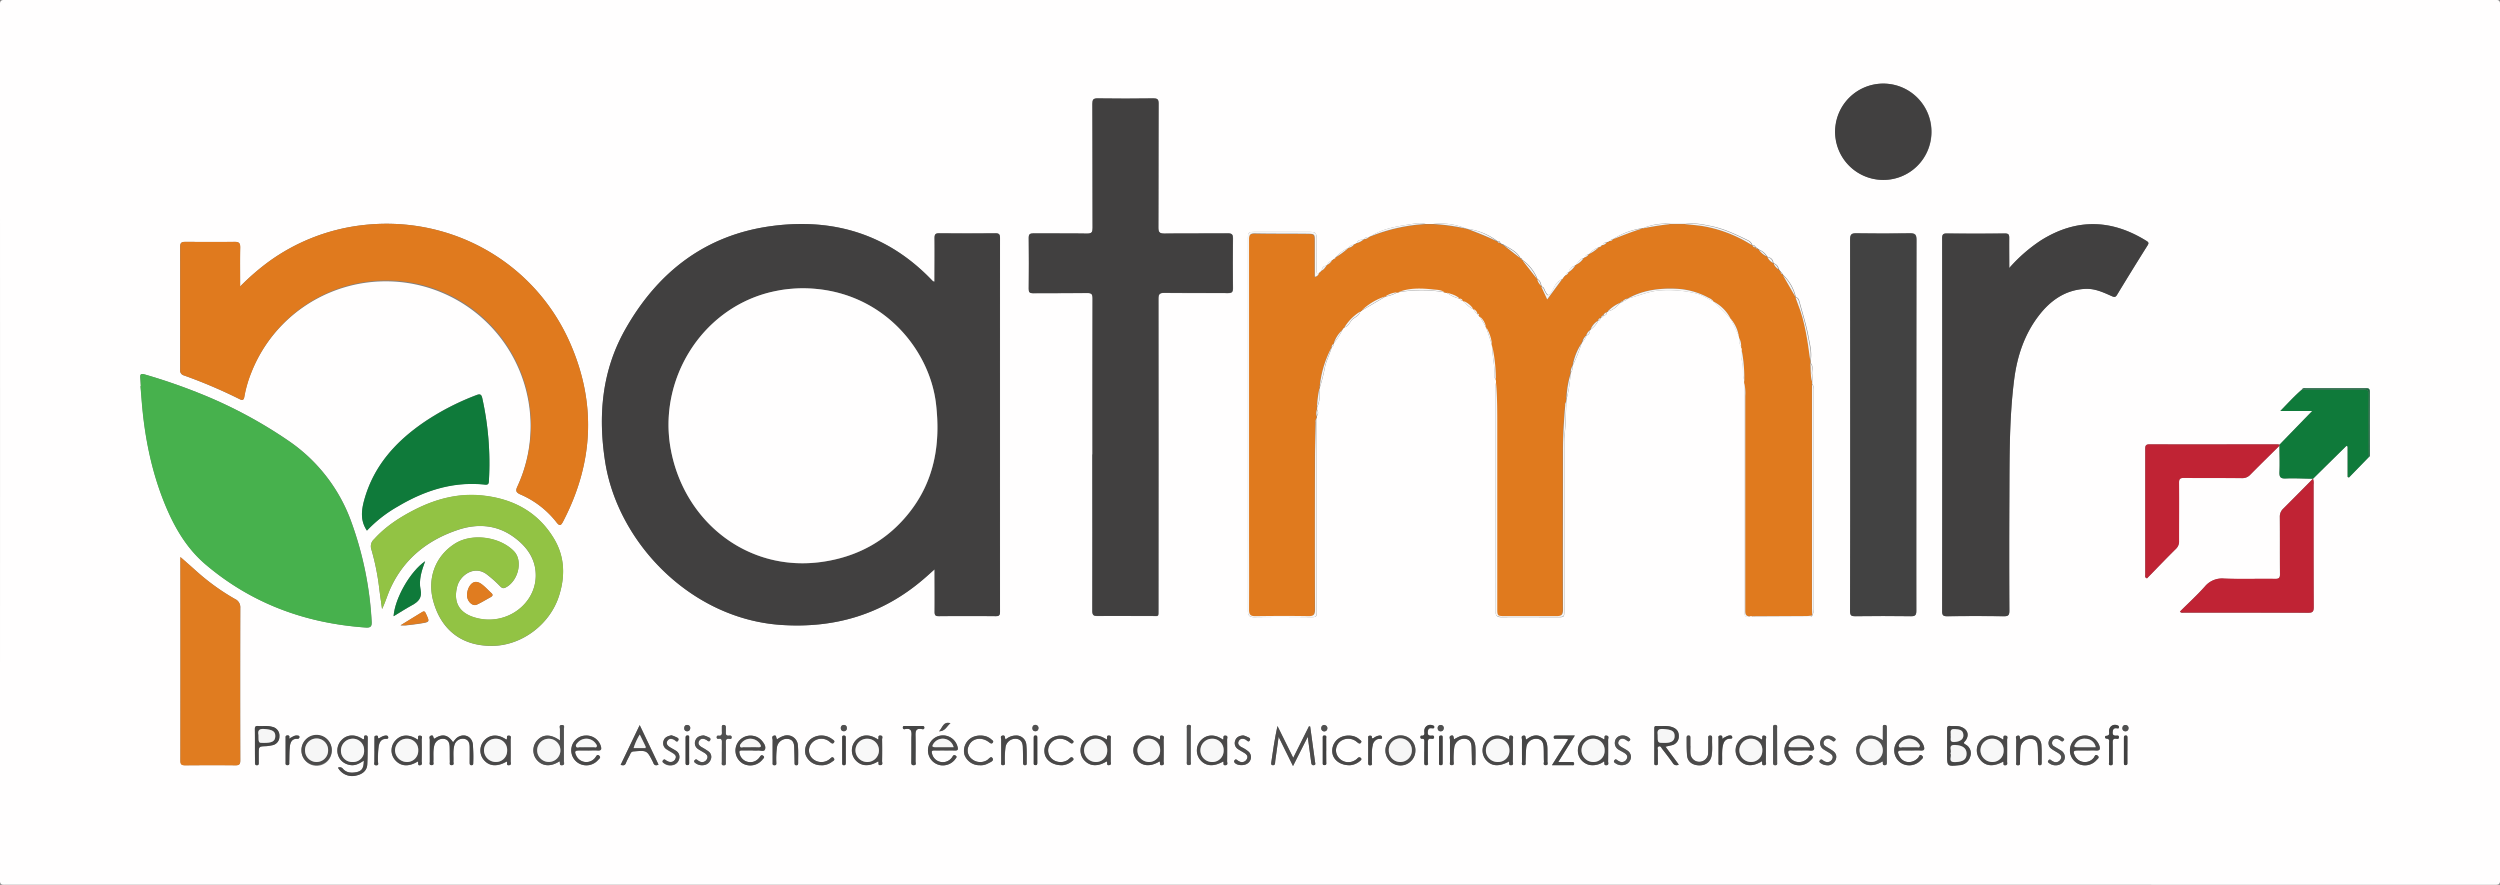 <svg id="Capa_1" data-name="Capa 1" xmlns="http://www.w3.org/2000/svg" viewBox="0 0 999.94 353.92"><rect x="0" y="0" width="999.94" height="353.92" fill="#808080" stroke="none"/><defs><style>.cls-1{fill:#fffefe;}.cls-2{fill:#e07a1e;}.cls-3{fill:#414040;}.cls-4{fill:#47b14d;}.cls-5{fill:#424242;}.cls-6{fill:#92c344;}.cls-7{fill:#e07c20;}.cls-8{fill:#0f7a3a;}.cls-9{fill:#c02334;}.cls-10{fill:#f6f6f6;}.cls-11{fill:#4c4b4b;}.cls-12{fill:#494848;}.cls-13{fill:#454545;}.cls-14{fill:#505050;}.cls-15{fill:#1a6a40;}.cls-16{fill:#f8f8f8;}</style></defs><path class="cls-1" d="M500,676.92q-249,0-498,0C.39,677,0,676.6,0,675Q.09,500,0,325C0,323.4.39,323,2,323q498,.06,996.06,0c1.58,0,1.94.36,1.94,1.95q-.06,175,0,350c0,1.59-.36,2-1.94,2Q749,676.9,500,676.92Zm28-245-.43.45,0,0c-.77,0-1-.18-1-1.09.12-4.16.07-8.32.07-12.49,0-2.62-.32-3-2.9-3H502c-2.68,0-2.83.15-2.83,2.92q0,74.26,0,148.53c0,2,.57,2.7,2.64,2.66,7.33-.1,14.67-.08,22,0,2.87,0,2.92.09,2.92-2.75v-69c0-2.68,0-5.36,0-8l0-.68a2,2,0,0,0,.13-2.53l0-.89a12.5,12.5,0,0,0,.86-7.14l.23-.88a72.19,72.19,0,0,0,1.89-7.29c.44-3,2-5.78,2.85-8.7l0-.07a1.34,1.34,0,0,0,.75-1.35l.14-.38a25.64,25.64,0,0,0,3.3-5.09,2.3,2.3,0,0,1,1-1.21c1.61-.4,2-2,3-3s2.76-1.48,3.19-3.16l.8-.61,9.35-5.51h0a13.63,13.63,0,0,0,4.67-1.64l.64-.11a56.52,56.52,0,0,1,18.17,0l1.09.24a12.23,12.23,0,0,0,5.09,2.35h0a1.22,1.22,0,0,0,1.3.84l.38.2a9.1,9.1,0,0,0,3.84,3.19v0c.46.66.69,1.53,1.62,1.75l0,0c0,.41.18.72.62.8l.26.36,2.54,4.27h0q1.19,3.61,2.39,7.23a.15.15,0,0,1,.05.24c0,4.18,1.13,8.27.93,12.46a.84.84,0,0,0,.52.83,2.49,2.49,0,0,1,.12,1.74,3.2,3.2,0,0,0-.22,1.86q0,44.54-.05,89.08c0,2.12.74,2.62,2.71,2.59,7.34-.09,14.68,0,22,0,2.84,0,2.84,0,2.84-2.79q0-33.43,0-66.87a23.87,23.87,0,0,1,.06-2.54c.49-4.61.6-9.23.73-13.86l.09-1.14a51.38,51.38,0,0,0,1.59-9.93l.12-.66a3.81,3.81,0,0,0,.73-2.67.18.18,0,0,1,.06-.28,60.54,60.54,0,0,0,3.45-8.62l.39-.69a7,7,0,0,0,1.62-2.62l0,0a2,2,0,0,0,1.42-2.06l.3-.38a9,9,0,0,0,3-3.49l0,0a1.14,1.14,0,0,0,.91-1l.32-.3a1.14,1.14,0,0,0,.93-.83h0a1.18,1.18,0,0,0,1.31-1.23l.47-.43c2.14-.44,3.54-2,5-3.41h0a.74.74,0,0,0,.82-.5l0,0a5.34,5.34,0,0,0,2.19-1.22h0c4.1-1,7.93-2.81,12.3-3.18a47.59,47.59,0,0,1,14.74,1.12c2.63.59,4.82,2.23,7.26,3.3h0l6.78,6.79h0l3.33,7.22.3.89c-.52,1.24,0,2.29.6,3.34a1.7,1.7,0,0,1,.25,1.3c-.86,1.87,0,3.72.24,5.52.25,2.24,0,4.55.76,6.72l0,.78c0,.35,0,.7,0,1v90.16c0,.28,0,.56,0,.84.07,1.44.75,1.9,2.09,1.28l.69-.11h0a.24.24,0,0,1,.2.13,3,3,0,0,0,.79.24q11.09,0,22.16,0c.52,0,1,0,1.25-.58a.19.19,0,0,1,0-.26c.54-.68.31-1.49.31-2.24q0-43.92,0-87.85c0-.73.28-1.56-.41-2.19l0-1.21a20,20,0,0,0,0-2.68c-.19-1.51.64-3.17-.62-4.54,0-.31,0-.62,0-.93.61-3.24-.28-6.41-.84-9.51-.85-4.73-2.35-9.34-3.59-14-.22-.82-.48-1.65-1.48-1.88a.23.23,0,0,1-.09-.3,17.61,17.61,0,0,0-4.93-8.55l-.24-.39-.68-.84-.66-.8,0-.06-.24-.35a2.9,2.9,0,0,0-1.83-2.19l-.33-.32a2.45,2.45,0,0,0-2.15-2.23h0l-.45-.41h0a6.4,6.4,0,0,0-3-2.54l-.78-.56-.53-.38a.17.17,0,0,1-.24-.12c-.09-.57-.53-.67-1-.74a.21.21,0,0,1-.29-.15,3.15,3.15,0,0,0-1.68-1.81c-4.72-2.33-9.48-4.6-14.67-5.68-3.39-.7-6.82-1.41-10.34-.89l-6,0a23,23,0,0,0-11,1.72l-.16,0a28.76,28.76,0,0,0-11.67,4.29h0a1.45,1.45,0,0,0-1.29.7l-.07.1-.13,0-.58.3-.42.2c-.76.09-1.49.22-1.74,1.1l-.38.17-.89.57a.26.26,0,0,1-.32.19,9.15,9.15,0,0,0-3.89,2.65l0,0c-.67.31-1.47.46-1.71,1.33l-.42.35c-1.48.3-2.18,1.5-3,2.57l-.4.39c-1.26.44-2.34,1.05-2.55,2.53h0a2.31,2.31,0,0,0-1.25,1.3h0l-.44.45-.69.84a.82.82,0,0,0-.2.25l-.09.09c-.52.06-.83.48-1.24.73-1.59,1-2,2.77-2.93,4.17-1.38,2-1.57,1.92-2.69-.16-.34-.65-.41-1.55-1.35-1.74l-.14-.43c-.27-1-.49-2-1.53-2.57l-.11-.07v-.13a17.27,17.27,0,0,0-5.81-7.39.24.24,0,0,1-.23-.26.59.59,0,0,0-.53-.52.22.22,0,0,1-.26-.21c-1.57-2.68-4.37-3.79-6.83-5.33a1.93,1.93,0,0,1-1.21-.7c-.12-.49-.48-.6-.92-.56l-.38-.16A25.06,25.06,0,0,0,587,414.57l-.64-.12a25.73,25.73,0,0,0-13.06-1.82h-3.06c-2.23-.66-4.44-.14-6.63.19-5.35.81-10.66,1.75-15.34,4.74l-.67.26c-.71.08-1.49,0-1.85.85a.21.21,0,0,1-.29.12c-1,.25-2.29,0-2.69,1.45l-1.19.64a3.1,3.1,0,0,0-2.18,1.29l0,0a14.91,14.91,0,0,0-5.12,3.78h0l-.83.75-.71.57a3,3,0,0,0-1.82,1.69l-.34.35a1.88,1.88,0,0,0-1.85,1.91.19.19,0,0,1-.25.17l-.52.52ZM689.35,618.22l-.39-.34c-.08-.69-.56-.72-1.08-.61-.74.15-.45.78-.46,1.2,0,3.1,0,6.19,0,9.29,0,.56-.26,1.39.81,1.32.91-.07.59-.81.61-1.3.1-2.17-.17-4.36.31-6.52.29-1.3.83-2.4,2.27-2.72.6-.14,1.74.24,1.45-.81-.23-.82-1.3-.57-2-.27C690.33,617.67,689.85,618,689.35,618.22Zm-573.18,0-.38-.32c-.09-.67-.53-.72-1.07-.62s-.47.59-.47,1c0,3.22,0,6.45,0,9.67,0,.53-.15,1.19.75,1.18s.68-.69.7-1.2c.08-2,0-4.07.23-6.08.19-1.72.76-3.37,3-3.26a.72.72,0,0,0,.85-.7c0-.55-.52-.56-.93-.61C117.82,617.12,117,617.78,116.17,618.2ZM947.44,505.86c.54-.19.43-.67.43-1.06,0-8.37,0-16.74,0-25.12,0-1.47-.8-1.33-1.73-1.33l-23.65,0c-.6,0-1.3-.23-1.73.46-3,2.53-5.57,5.4-8.67,8.59h12.79c-4.41,4.53-8.76,9-13.12,13.51a4.63,4.63,0,0,0-.83-.13c-17.07,0-34.13,0-51.2,0-1.52,0-1.68.62-1.68,1.88q0,25.17,0,50.34c0,.41-.32,1,.7,1.38,3.79-3.89,7.65-7.9,11.6-11.83a4,4,0,0,0,1.22-3.17c0-7.75,0-15.51,0-23.27,0-1.46.39-1.9,1.88-1.89,7.76.08,15.52,0,23.27.07a4.24,4.24,0,0,0,3.34-1.37c3.85-3.91,7.79-7.75,11.69-11.61,0,3.51.16,7,0,10.52-.08,2,.38,2.68,2.5,2.59,3.63-.16,7.28.05,10.92.1-4,4-7.91,8-11.91,12a4.28,4.28,0,0,0-1.38,3.34c.06,7.62,0,15.24.06,22.85,0,1.47-.36,1.91-1.86,1.9-6.84-.08-13.69.16-20.52-.12a8.92,8.92,0,0,0-7.69,3.2c-3.14,3.48-6.62,6.65-9.94,10,.59.68,1.12.42,1.57.43,16.57,0,33.15,0,49.72.05,1.76,0,2.22-.48,2.21-2.22-.07-16.37-.05-32.73-.06-49.09a4.94,4.94,0,0,0-.23-2.29l13.36-13.16.5.24v12.19l.52.25ZM373.83,435.72c-.38-.09-.46-.08-.5-.12a4.6,4.6,0,0,1-.47-.41c-17.5-18.34-39.18-25-63.84-21.78-26.76,3.48-46,18.45-59,41.57-9.26,16.49-10.83,34.4-7.91,52.88,5.11,32.27,34.24,62.69,70.36,65.13,21.49,1.45,40.54-4.23,56.93-18.35,1.41-1.22,2.79-2.47,4.46-3.95,0,5.95,0,11.5,0,17,0,1.38.35,1.77,1.75,1.75q11.31-.11,22.64,0c1.42,0,1.77-.4,1.77-1.79q0-74.7,0-149.4c0-1.43-.32-2-1.87-1.95q-11.21.12-22.43,0c-1.46,0-1.9.36-1.88,1.86C373.89,424,373.83,429.78,373.83,435.72ZM437,504.83h0c0,20.88,0,41.76,0,62.63,0,1.75.54,2,2.12,2,7.19-.08,14.39,0,21.59,0,2.95,0,2.73.54,2.73-2.65q0-62.1,0-124.21c0-1.9.47-2.41,2.39-2.38,8.47.12,16.94,0,25.4.09,1.59,0,2-.43,2-2q-.12-9.94,0-19.89c0-1.52-.34-2.05-2-2-8.46.08-16.93,0-25.39.08-2,0-2.44-.56-2.43-2.47.07-16.5,0-33,.09-49.51,0-1.72-.46-2.11-2.1-2.09-7.41.09-14.82.11-22.22,0-1.81,0-2.17.49-2.16,2.21.07,16.51,0,33,.08,49.52,0,1.75-.29,2.39-2.25,2.35-7.13-.14-14.25,0-21.38-.08-1.43,0-1.94.32-1.92,1.84q.12,10.16,0,20.32c0,1.4.39,1.78,1.77,1.77,7.2-.07,14.39,0,21.59-.08,1.76,0,2.19.42,2.18,2.19Q436.91,473.61,437,504.83ZM96.08,437.63c0-5.63-.06-10.63,0-15.62,0-1.63-.46-2.23-2.13-2.22-6.63.06-13.26,0-19.89,0-1.43,0-2,.41-2,1.93q.06,24.65,0,49.3a2,2,0,0,0,1.47,2.17,200.53,200.53,0,0,1,22.34,9.51c1.11.57,1.63.35,1.85-.9a48.23,48.23,0,0,1,2.79-9.72A57.92,57.92,0,1,1,207,517.58c-.79,1.7-.64,2.43,1.18,3.23a36.65,36.65,0,0,1,14.42,11.13c1.24,1.6,1.76,1.39,2.63-.27,12.23-23.48,13.42-47.49,2.7-71.69-14.4-32.53-48.25-51.24-83.64-46.79a79.44,79.44,0,0,0-36.76,14.5A95.43,95.43,0,0,0,96.08,437.63Zm707.61-7.39c0-4.45-.05-8.24,0-12,0-1.33-.25-1.86-1.72-1.84q-11.62.11-23.27,0c-1.54,0-1.83.53-1.83,1.95q.06,74.57,0,149.15c0,1.52.3,2,2,2,7.55-.09,15.1-.1,22.64,0,1.73,0,2.25-.38,2.24-2.17q-.11-22.86,0-45.7c.08-15.72-.1-31.45,1.95-47.09,1.21-9.2,4.11-17.86,9.81-25.28,4.66-6,10.58-10.32,18.61-10.71,3.87-.19,7.27,1.43,10.68,2.95.9.39,1.42.43,2-.54q6-9.93,12.22-19.78c.54-.87.45-1.24-.44-1.79-14-8.71-28-9.08-42.16-.24A62.47,62.47,0,0,0,803.69,430.24ZM56.35,477.48h-.09l.48,5.9c1.11,13.91,3.75,27.48,8.95,40.48,3.79,9.46,8.74,18.25,16.59,24.93,18.42,15.66,40,23.53,64,25.22,1.94.14,2.56-.34,2.43-2.36a138.22,138.22,0,0,0-8.18-40,66.43,66.43,0,0,0-24.62-32A182.83,182.83,0,0,0,80,480.43a231.06,231.06,0,0,0-22.17-7.64c-1.44-.42-1.8,0-1.7,1.32C56.24,475.23,56.29,476.36,56.35,477.48ZM740.07,493q0,37.23,0,74.47c0,1.71.47,2.07,2.11,2,7.4-.09,14.81-.1,22.21,0,1.8,0,2.17-.51,2.17-2.23-.06-21.37,0-42.74,0-64.1,0-28.07,0-56.13.06-84.2,0-2.14-.57-2.68-2.68-2.64-7.12.14-14.25.11-21.37,0-1.84,0-2.48.34-2.48,2.38Q740.14,455.86,740.07,493ZM152.84,566.64c1.36-2.81,2.17-5.73,3.45-8.47,5.51-11.86,15-19.23,27.11-23.24,7.69-2.54,15.4-2,22.2,3,5.24,3.82,8.83,8.85,8.71,15.61-.21,11-11.12,19.19-22.39,17-7.72-1.51-10.85-6-9-13,1.15-4.32,6.65-8.42,11.61-4.89a46.7,46.7,0,0,1,5.22,4.59c.65.63,1.23,1.41,2.34.89,5-2.33,7.34-10.62,3.5-14.58-5.6-5.77-16.64-7.36-23.48-3.11-7.92,4.93-11.33,13.91-8.77,23.13,3.26,11.72,11.67,18,23.8,17.82,11.67-.2,22.74-8.56,26.4-19.76,2.62-8,2.41-15.84-1.91-23.06-6.48-10.83-16.6-16.12-28.94-17.34-9.48-.94-18.34,1.42-26.73,5.67-6,3.07-11.73,6.74-16.33,11.86a3.73,3.73,0,0,0-1.1,3.95A96.21,96.21,0,0,1,151.67,558C152,560.85,152.45,563.75,152.84,566.64ZM72.2,545.85c0-.24,0,.09,0,.42q0,40.51,0,81c0,1.62.71,1.83,2,1.83,6.7,0,13.4-.06,20.1,0,1.56,0,1.86-.56,1.85-2q-.06-30.46,0-60.93A3.62,3.62,0,0,0,94,562.62a89,89,0,0,1-15.55-11.26C76.31,549.46,74.16,547.58,72.2,545.85Zm74.6-10.58a52.58,52.58,0,0,1,12.41-9.74c10.73-6.38,22.16-10.06,34.82-8.7,1.42.15,1.48-.57,1.54-1.57a119.88,119.88,0,0,0-2.65-33c-.36-1.64-1-1.76-2.42-1.19a101.88,101.88,0,0,0-20.62,10.63c-11.36,7.76-20.22,17.4-24.09,31C144.55,527.16,144.09,531.23,146.8,535.27ZM753.17,395a19.26,19.26,0,1,0-19.07-19.31A19.26,19.26,0,0,0,753.17,395ZM157.46,569.51c2.55-1.52,4.89-3,7.33-4.36s4.15-2.89,3.45-6.33c-.74-3.69.37-7.42,1.84-11.28C164.09,551.62,158,562.33,157.46,569.51Zm366.61,44.13-.48-.11-6.3,12.62c-2.23-4.49-4.27-8.61-6.3-12.72-1.08,4.93-1.79,9.73-2.47,14.53-.06.43-.27,1,.52,1.13s1-.32,1-1c0-.35.05-.7.1-1.05.41-2.91.82-5.81,1.31-9.3,2,4.18,3.81,7.74,5.75,11.69l5.9-11.7c.52,3.86,1,7.07,1.38,10.28.07.59.17,1.16,1,1.08.94-.08.61-.76.54-1.27C525.38,623.1,524.72,618.37,524.07,613.64ZM135.22,630.1a6.48,6.48,0,0,0,7.3,3.11c2.6-.56,4.27-2.05,4.4-4.45.2-3.51.12-7,.18-10.57,0-.56-.08-1-.76-1s-.7.29-.72.78c0,.29.17.73-.37.8-3-2.18-6.37-2.08-8.6.25a6,6,0,0,0-.52,7.75,6.14,6.14,0,0,0,3.53,2.16c2.25.57,4.06-.47,5.87-1.69,0,3-.76,4.23-3.05,4.65-1.92.35-3.84.27-5.28-1.34A1.58,1.58,0,0,0,135.22,630.1Zm38.53-11.57c-.57-.28-.17-1.57-1.27-1.28s-.54,1.17-.55,1.76c-.06,2.89,0,5.78,0,8.66,0,.53-.37,1.4.71,1.4s.67-.87.7-1.39c.12-2.11-.19-4.23.34-6.31a3.53,3.53,0,0,1,3.66-2.84c2,.19,2.48,1.61,2.53,3.28.06,2,0,3.94.07,5.91,0,.56-.31,1.41.76,1.36s.63-.91.66-1.44c.11-2.17-.24-4.37.38-6.51a3.49,3.49,0,0,1,3.84-2.6c1.85.33,2.26,1.72,2.29,3.29.06,2.11,0,4.23,0,6.34,0,.55.06,1,.77.94s.65-.4.65-.85a64,64,0,0,0-.16-7.59c-.43-3.33-3.94-4.52-6.54-2.38a11.08,11.08,0,0,0-1.36,1.66C179.15,616.79,176.85,616.44,173.75,618.53Zm605.09,2.77v3.38c0,4.9,0,4.93,4.9,4.41a4.62,4.62,0,0,0,4.34-3.41,3.93,3.93,0,0,0-1.92-4.87c-1.1-.63-.46-.93,0-1.5,1.72-2.31.87-4.64-1.88-5.57-1.39-.48-2.78-.18-4.16-.33-1.1-.12-1.28.43-1.26,1.36C778.87,617,778.84,619.13,778.84,621.3Zm-555,6.22c.37.59-.23,1.65,1,1.59s.77-1,.77-1.59q0-6.45,0-12.9c0-.61.43-1.58-.73-1.61-1.37,0-.78,1.09-.81,1.72-.08,1.42,0,2.85,0,4.51-3.69-2.68-6.86-2.59-9.18,0a5.93,5.93,0,0,0-.06,7.74C217,629.59,220.37,629.83,223.81,627.52Zm529.31-8.37c-3.83-2.57-6.84-2.5-9.18.1a6,6,0,0,0-.09,7.74c2.18,2.59,5.44,2.82,9.13.62.42.42-.33,1.52.88,1.51.85,0,.83-.57.83-1.15,0-4.64,0-9.28,0-13.93,0-.64-.12-1.1-.92-1s-.64.61-.64,1.07C753.11,615.72,753.12,617.38,753.12,619.15Zm-566.3-57.94c0,2.37,2.23,4.49,3.93,3.68,1.9-.9,3.69-2,5.53-3,.75-.42,1.05-.91.28-1.62-1.29-1.18-2.49-2.49-3.87-3.54-2.09-1.59-3.89-1.08-5.14,1.26A7.49,7.49,0,0,0,186.82,561.21Zm484.66,67.64-5.35-7.17,2.25-.52a3.58,3.58,0,0,0,3.08-3.71c0-2-1.05-3.2-3.26-3.77-1.88-.49-3.78-.13-5.67-.26-.84,0-.86.48-.86,1.09,0,4.5,0,9,0,13.52,0,.47-.12,1,.65,1.06.93,0,.74-.64.75-1.17,0-1.55,0-3.1,0-4.64,0-.57-.41-1.39.37-1.69s1,.56,1.39,1c1.43,1.84,2.85,3.68,4.19,5.57A1.68,1.68,0,0,0,671.48,628.85Zm-408.07,0-7.53-15.82L248.27,629c1,.21,1.71.3,2.13-.81s1.19-2.39,1.74-3.6a1.44,1.44,0,0,1,1.4-1c5.27-.43,5.27-.45,7.63,4.19a3.29,3.29,0,0,1,.17.39C261.71,629.17,262.39,629.35,263.41,628.88Zm87.83-10c-3.28-2.3-6.55-2.19-8.86.21a5.94,5.94,0,0,0-.41,7.71c2.3,2.77,5.53,3,9.26.78.51.37-.33,1.55.86,1.5s.72-1,.73-1.58q.09-4.32,0-8.64c0-.57.51-1.56-.69-1.62S351.68,618.32,351.24,618.89Zm91.45,0c-3.38-2.31-6.72-2.15-9,.35a6,6,0,0,0-.31,7.55c2.29,2.79,5.59,3.08,9.27.79.5.4-.29,1.76,1.05,1.51,1-.18.55-1,.56-1.53.05-2.95,0-5.9,0-8.85,0-.53.4-1.4-.66-1.45C442.33,617.18,443.09,618.28,442.69,618.88Zm198.93,0c-3.33-2.21-6.48-2.13-8.78.21a5.93,5.93,0,0,0-.65,7.54A6.16,6.16,0,0,0,635.8,629a7.43,7.43,0,0,0,5.86-1.43c.36.58-.34,1.69,1,1.56,1-.11.61-1,.62-1.48,0-2.88,0-5.76,0-8.64,0-.58.54-1.54-.58-1.71C641.28,617.05,642.13,618.41,641.62,618.83Zm-38.11,0c-3.51-2.23-6.62-2.1-8.92.38a5.94,5.94,0,0,0-.37,7.56c2.22,2.8,5.27,3.08,9.4.85.27.51-.36,1.58.89,1.48,1.07-.08.61-1,.62-1.47q.07-4.3,0-8.63c0-.58.52-1.53-.57-1.72C603.19,617,604,618.39,603.51,618.81Zm-139.68,8.75c.41.56-.31,1.68,1,1.52,1-.12.59-1,.6-1.49q.07-4.32,0-8.64c0-.59.49-1.53-.62-1.7-1.36-.21-.44,1.19-1,1.57-3.36-2.25-6.65-2.1-8.92.39a5.84,5.84,0,0,0-.21,7.71C456.9,629.56,460.21,629.81,463.83,627.56Zm25.39-8.65c-3.22-2.33-6.54-2.21-8.84.21a5.91,5.91,0,0,0-.52,7.54c2.18,2.86,5.44,3.19,9.39.94.47.4-.36,1.56.86,1.5s.71-1,.72-1.6q.07-4.32,0-8.64c0-.57.51-1.57-.7-1.61S489.67,618.33,489.22,618.91Zm312,0c-3.13-2.27-6.4-2.22-8.72.06a5.82,5.82,0,0,0-.61,7.71c2.15,2.85,5.31,3.16,9.33,1,.51.38-.38,1.59.95,1.45,1-.11.65-.94.65-1.51,0-2.89,0-5.78,0-8.67,0-.58.5-1.58-.67-1.65S801.64,618.31,801.22,618.91Zm-598.65,0c-3.11-2.26-6.42-2.19-8.68.11a5.94,5.94,0,0,0-.57,7.7c2.2,2.84,5.46,3.15,9.37.89.44.41-.41,1.58.85,1.5s.69-1,.71-1.62c.05-2.88,0-5.76,0-8.64,0-.58.46-1.56-.74-1.58S203.15,618.38,202.57,618.89Zm502.17,8.62c.31.62-.29,1.71,1,1.57,1-.11.59-1,.6-1.5,0-2.89,0-5.78,0-8.67,0-.58.52-1.53-.65-1.67s-.41,1.25-1,1.61c-3.22-2.26-6.56-2.13-8.83.29a5.89,5.89,0,0,0-.3,7.72C697.83,629.58,701,629.84,704.74,627.51Zm-537.63-8.6c-3.23-2.3-6.56-2.21-8.83.16a5.83,5.83,0,0,0-.45,7.69c2.24,2.81,5.54,3.11,9.25.82.49.4-.29,1.75,1,1.5,1-.19.55-1,.56-1.55.05-2.87.06-5.75,0-8.63,0-.56.51-1.57-.67-1.64S167.5,618.3,167.11,618.91Zm210.62,4.27c1.34,0,2.68-.06,4,0s1.62-.23,1.24-1.55a6,6,0,1,0-6.63,7.46,6.19,6.19,0,0,0,5.85-2.62c.2-.34.78-.75.05-1.22a.73.73,0,0,0-1.19.28,4.35,4.35,0,0,1-.63.85,4.49,4.49,0,0,1-4.43,1.32,4.33,4.33,0,0,1-3.21-3.31c-.26-.89-.11-1.29.92-1.24C375.05,623.23,376.39,623.18,377.73,623.18Zm386.63,0h0c1.27,0,2.55-.09,3.8,0,1.69.15,1.68-.64,1.28-1.88a6.06,6.06,0,0,0-11.61.46,6,6,0,0,0,2.93,6.64,6.22,6.22,0,0,0,7.5-1.33c.39-.45,1.5-1,.46-1.83s-1.12.44-1.47.83c-2.32,2.58-6.15,2.25-7.57-.71-.86-1.8-.64-2.19,1.31-2.21Zm-43.92,0a35.61,35.61,0,0,1,3.58,0c1.75.17,1.84-.6,1.37-2a6,6,0,1,0-8.76,7.12,6.21,6.21,0,0,0,7.53-1.17c.43-.48,1.42-1.07.62-1.84-1-1-1.22.39-1.61.83-2.45,2.68-6.56,2-7.7-1.27-.41-1.17-.4-1.88,1.17-1.75C717.9,623.26,719.17,623.17,720.44,623.18Zm-419.43,0a16.47,16.47,0,0,0,2.11,0c1-.13,2.47.63,2.88-.41.5-1.26-.43-2.55-1.32-3.6a5.85,5.85,0,0,0-3.26-1.82,6,6,0,0,0-4.14,11.11,6.24,6.24,0,0,0,7.78-1.72c.25-.37,1-.82.28-1.41s-1.09,0-1.46.53a4.71,4.71,0,0,1-.69.79,4.4,4.4,0,0,1-4.33,1,4.31,4.31,0,0,1-3-3.23c-.26-.93-.06-1.31.95-1.27C298.19,623.22,299.6,623.18,301,623.18Zm533.64,0h0c1.19,0,2.39-.07,3.58,0,1.54.12,2-.34,1.48-1.9a6,6,0,0,0-6.19-4.07,5.9,5.9,0,0,0-5.45,4.77,6,6,0,0,0,3,6.42,6.14,6.14,0,0,0,7.48-1.35c.38-.46,1.53-1,.45-1.82s-1.14.42-1.52.86a4.48,4.48,0,0,1-7.54-.75c-.85-1.8-.62-2.17,1.34-2.18Zm-599.41,0h0c1.27,0,2.54-.08,3.8,0,1.44.12,1.69-.44,1.33-1.71a6,6,0,0,0-6.06-4.26,5.88,5.88,0,0,0-5.61,4.57,6,6,0,0,0,3,6.62,6.17,6.17,0,0,0,7.49-1.35c.4-.47,1.31-1,.61-1.71-.93-.92-1.26.23-1.7.75a4.47,4.47,0,0,1-7.53-.76c-.85-1.79-.62-2.16,1.35-2.17ZM102,621.25c0,2.32,0,4.64,0,7,0,.59.15.92.81.89s.65-.41.65-.86v-3.59c0-3.09,0-3.07,3-3.18a15,15,0,0,0,2.28-.34,3.47,3.47,0,0,0,3-3.5,3.59,3.59,0,0,0-2.87-3.88c-1.87-.55-3.77-.2-5.66-.33-1-.08-1.31.28-1.28,1.29C102,616.89,102,619.07,102,621.25Zm18.63,1.83a6.06,6.06,0,1,0,6.15-5.85A6,6,0,0,0,120.6,623.08Zm445.55,0a6,6,0,1,0-5.92,6.06A5.9,5.9,0,0,0,566.15,623.05ZM402.29,618.8c-.52-.53,0-1.72-1.15-1.56s-.61,1.11-.62,1.68c-.06,3,0,5.91,0,8.86,0,.57-.28,1.39.81,1.31.9-.07.63-.78.64-1.28a36.25,36.25,0,0,1,.26-5.89,4,4,0,0,1,4.17-3.39c2.18.18,2.72,1.68,2.77,3.54q.08,3.06.11,6.11c0,.57.12,1,.81.92s.62-.45.62-.87c0-2.39.09-4.8-.14-7.17a4,4,0,0,0-4.24-3.83A6.3,6.3,0,0,0,402.29,618.8Zm179.39-.07c-.39-.48,0-1.82-1.21-1.46-1,.28-.45,1.2-.46,1.8-.06,2.89,0,5.77,0,8.66,0,.54-.34,1.39.74,1.35s.69-.89.7-1.42a33.09,33.09,0,0,1,.29-5.89,4,4,0,0,1,4.09-3.25c2.17.15,2.77,1.62,2.82,3.49s.07,3.94.12,5.91c0,.51-.19,1.2.74,1.18s.68-.75.68-1.24c0-2.11.1-4.23-.06-6.33-.27-3.48-3-5.16-6.31-3.91A18.93,18.93,0,0,0,581.68,618.73Zm-270.78,0c-.63-.36-.07-1.81-1.32-1.47-1,.28-.48,1.19-.49,1.79-.06,3,0,5.91,0,8.86,0,.53-.2,1.19.72,1.19s.74-.67.74-1.19a34.58,34.58,0,0,1,.27-6.1,4,4,0,0,1,4.06-3.28c2.18.13,2.8,1.57,2.85,3.46s.09,4.08.13,6.11c0,.5-.05,1,.71,1s.72-.5.72-1c0-2.25.1-4.52-.1-6.75a4.27,4.27,0,0,0-5.65-4A9.74,9.74,0,0,0,310.9,618.72Zm497.35.13c-.59-.54.06-1.77-1.15-1.6s-.62,1.11-.63,1.69c-.06,3,0,5.93,0,8.89,0,.49-.3,1.22.64,1.26s.8-.73.83-1.33c.06-1.9,0-3.82.23-5.7a3.93,3.93,0,0,1,4-3.53c1.95.08,2.74,1,2.9,3.62.12,2,.08,4,.11,5.92,0,.5,0,1,.71,1s.73-.45.73-1c0-2.25.08-4.52-.09-6.76a4.1,4.1,0,0,0-4-4.14A5.9,5.9,0,0,0,808.25,618.85Zm-197.68,0c-.63-.46,0-1.72-1.14-1.57s-.63,1.1-.64,1.67c-.06,3,0,5.92,0,8.88,0,.48-.31,1.22.62,1.28,1.1.06.77-.78.8-1.33.11-2,.07-4,.32-5.9a3.89,3.89,0,0,1,4-3.33c2.22.06,2.83,1.54,2.92,3.39s0,3.8.12,5.7c0,.52-.44,1.42.63,1.46,1.25,0,.73-1,.76-1.54.06-1.55,0-3.1,0-4.65,0-2.12-.27-4.17-2.44-5.21S612.42,617.36,610.57,618.82Zm65.59,2.54h0v-3.17c0-.51,0-1-.74-1s-.75.51-.74,1c0,2.32,0,4.65.18,7s2.14,3.85,4.73,3.92,4.55-1.27,5.05-3.77c.45-2.3.15-4.64.22-7,0-.56,0-1.19-.82-1.15s-.68.72-.69,1.22c0,2,0,3.95-.06,5.92a3.55,3.55,0,0,1-7.08.15C676.09,623.48,676.16,622.42,676.16,621.36Zm-347.68,7.75a6.63,6.63,0,0,0,4.16-1.28c.45-.38,1.53-.71.88-1.56s-1.17,0-1.71.43a5.22,5.22,0,0,1-6.92-.37,4.48,4.48,0,0,1,0-6.29,5.14,5.14,0,0,1,7-.31c.58.48,1.13,1.1,1.7.3s-.41-1.09-.83-1.44a7.08,7.08,0,0,0-8.11-.19,6,6,0,0,0-2.39,6.52A6.43,6.43,0,0,0,328.48,629.11Zm211.26,0a6.86,6.86,0,0,0,4.18-1.64c.34-.3.94-.65.47-1.19s-1-.45-1.44.09a4,4,0,0,1-1,.77,5,5,0,0,1-7.24-2.34,4.58,4.58,0,0,1,1.47-5.29,5.3,5.3,0,0,1,6.6.3c.53.41,1.05,1,1.59.28s-.25-1-.62-1.33c-1.94-1.83-5.58-2-8.07-.51a6,6,0,0,0-2.59,6.61C533.81,627.33,536.36,629.08,539.74,629.11Zm-115.06,0a6.84,6.84,0,0,0,4-1.52c.38-.31,1.13-.67.58-1.33s-1-.37-1.44.13a4.23,4.23,0,0,1-1.17.88,5.3,5.3,0,0,1-6.05-.91,4.52,4.52,0,0,1-.72-5.44c1.52-2.71,5-3.22,7.83-1.09.54.42,1.07.91,1.58.24s-.29-1-.66-1.33c-2-1.83-5.6-2-8.08-.47A6,6,0,0,0,418,624.9C418.69,627.35,421.26,629.09,424.68,629.11Zm-32.72,0a6.12,6.12,0,0,0,3.24-.74c.84-.47,2.42-1,1.79-2.06s-1.5.36-2.19.76a5.23,5.23,0,0,1-6.09-.46,4.32,4.32,0,0,1-1.3-5.14c1.22-3.14,5.09-3.92,8.12-1.62.55.42,1.07.9,1.58.2s-.31-1-.67-1.34c-1.95-1.8-5.7-2-8.1-.45a6.07,6.07,0,0,0-2.57,6.63A6.34,6.34,0,0,0,392,629.11Zm231.32-1.29c2.32-3.71,4.38-7,6.62-10.59-2.66,0-5,0-7.26,0-.53,0-1.24-.16-1.17.74s.7.5,1.14.53c1.48.13,3-.22,4.66.25l-6.51,10.34c2.85,0,5.36,0,7.87,0,.4,0,1.06.29,1-.57s-.51-.69-1-.69Zm29.09-2a3.05,3.05,0,0,0-1.48-2.61c-.69-.48-1.45-.86-2.17-1.29-1-.61-2-1.39-1.14-2.67.7-1.08,1.78-.93,2.79-.29.23.15.45.33.69.48.4.26.68-.05.89-.29s.11-.61-.2-.86a3.8,3.8,0,0,0-3.5-1,2.86,2.86,0,0,0-2.31,2.45,3.08,3.08,0,0,0,1.58,3.19c.66.4,1.37.73,2,1.13,1,.59,1.79,1.33,1.13,2.55a2.13,2.13,0,0,1-3.07.88,4.31,4.31,0,0,1-.89-.56c-.48-.39-.75-.08-1,.27a.57.57,0,0,0,.2.89,4.28,4.28,0,0,0,4.16.76A3.33,3.33,0,0,0,652.37,625.85Zm-287.8-4.09c0,2,0,3.94,0,5.91,0,.66-.2,1.5,1,1.43s.68-.9.68-1.43c0-3.24.06-6.48,0-9.71,0-1.93-.34-3.93,2.71-3.27.42.09.85-.05.8-.66a.58.58,0,0,0-.67-.6h-7.18c-.36,0-.7.06-.74.53s.3.83.75.73c3.06-.66,2.77,1.35,2.69,3.27C364.53,619.22,364.57,620.49,364.57,621.76ZM825.92,626a3.17,3.17,0,0,0-1.66-2.85c-.82-.53-1.69-1-2.52-1.52a1.56,1.56,0,0,1-.72-2.16,1.72,1.72,0,0,1,2.37-.73,9.34,9.34,0,0,1,1.23.77c.42.26.65-.08.88-.32a.44.44,0,0,0,0-.71,4.15,4.15,0,0,0-3.25-1.2,3,3,0,0,0-2.58,1.92,2.75,2.75,0,0,0,.81,3.25c.88.68,1.9,1.19,2.83,1.8s1.57,1.34,1,2.44a2.15,2.15,0,0,1-2.89,1,4.46,4.46,0,0,1-1.07-.67c-.48-.37-.75-.06-1,.29s-.08.68.22.89a4.28,4.28,0,0,0,4.15.71A3.31,3.31,0,0,0,825.92,626Zm-544.56-8.78c-1.55.14-2.69.68-3.14,2a2.8,2.8,0,0,0,1,3.39c.79.57,1.68,1,2.52,1.52s1.75,1.4,1.07,2.58a2.13,2.13,0,0,1-3.09.8,5.07,5.07,0,0,1-.87-.58c-.38-.29-.66-.08-.9.17a.6.6,0,0,0,0,.93,4.31,4.31,0,0,0,3.52,1.06,3.37,3.37,0,0,0,2.85-2.2,2.68,2.68,0,0,0-.81-3.24,26.58,26.58,0,0,0-2.84-1.78c-.92-.57-1.61-1.37-1-2.43s1.69-1.06,2.77-.54c.54.27,1.18,1.29,1.68.23s-.68-1.14-1.27-1.48A6.45,6.45,0,0,0,281.36,617.18Zm449.59,12a3.55,3.55,0,0,0,3.41-2.56c.47-1.6-.34-2.7-1.63-3.52-.83-.53-1.69-1-2.51-1.54a1.51,1.51,0,0,1-.58-2.18,1.7,1.7,0,0,1,2.22-.68,5.56,5.56,0,0,1,1.24.77c.39.27.66.05.9-.21s.34-.55,0-.85a3.94,3.94,0,0,0-3.49-1.06,2.86,2.86,0,0,0-2.35,2.15,2.94,2.94,0,0,0,1.3,3.3c.81.54,1.69,1,2.51,1.52s1.41,1.26.93,2.29a2.11,2.11,0,0,1-2.65,1.15,3.81,3.81,0,0,1-1.26-.72.66.66,0,0,0-1.06.15c-.36.47-.1.78.26,1.05A5,5,0,0,0,731,629.14Zm-233.72-12c-1.52.15-2.67.69-3.12,2a2.81,2.81,0,0,0,1,3.4c.79.57,1.69,1,2.51,1.52s1.8,1.3,1.1,2.55a2.18,2.18,0,0,1-3.09.86,4.41,4.41,0,0,1-.88-.57.55.55,0,0,0-.88.13.66.66,0,0,0-.05.92c.88,1.23,3.77,1.44,5.24.34a3,3,0,0,0,.48-4.57,12.43,12.43,0,0,0-3-1.93c-.92-.57-1.63-1.34-1.05-2.4s1.64-1.15,2.74-.61c.54.27,1.15,1.34,1.69.3s-.68-1.15-1.25-1.49A6.49,6.49,0,0,0,497.23,617.18Zm-228.75,0c-1.3.32-2.54.72-3,2.08a2.83,2.83,0,0,0,1,3.4c.86.6,1.81,1.08,2.69,1.66s1.49,1.17,1,2.25a2.1,2.1,0,0,1-2.63,1.2,5.37,5.37,0,0,1-1.46-.8c-.41-.27-.65,0-.88.23a.58.58,0,0,0,.09.91,4.26,4.26,0,0,0,3.74,1,3.3,3.3,0,0,0,2.68-2.67,2.84,2.84,0,0,0-1.36-3.08c-.82-.56-1.72-1-2.55-1.51s-1.52-1.41-.83-2.46,1.61-.94,2.63-.47c.53.25,1.14,1.36,1.69.33s-.64-1.18-1.24-1.51A8,8,0,0,0,268.48,617.13Zm-108.18-44c1,0,1.47,0,2,0,2-.24,4.06-.46,6.07-.79,3.62-.59,3.58-.61,2-3.93-.39-.86-.68-1.09-1.52-.57C166.13,569.54,163.39,571.21,160.3,573.12Zm128.46,50.6h0c0,1.34,0,2.68,0,4,0,.54-.36,1.37.74,1.37s.83-.75.83-1.34c0-2.54,0-5.08,0-7.62,0-1.06.07-1.82,1.42-1.62.39.05.87.07.93-.55s-.46-.81-.95-.74c-1.44.22-1.42-.7-1.37-1.67,0-.5,0-1,0-1.48s-.09-1.1-.89-1.09-.7.51-.7,1v1.27c0,1,.33,2.23-1.43,2-.39-.06-.65.23-.64.66a.56.56,0,0,0,.69.59c1.61-.24,1.39.87,1.39,1.83C288.75,621.46,288.76,622.59,288.76,623.72Zm281,0h0c0,1.34,0,2.68,0,4,0,.57-.27,1.4.8,1.33s.6-.8.61-1.28c0-2.46,0-4.93,0-7.4,0-1.14-.08-2.17,1.58-1.89.4.07.85,0,.91-.57.06-.81-.53-.72-1-.68-1,.08-1.6-.1-1.52-1.33s.34-1.78,1.6-1.63c.37,0,.9.27,1-.41s-.39-.67-.81-.8a2.37,2.37,0,0,0-3.16,2.29c-.06.79.49,2-1.12,1.9-.34,0-.43.28-.44.58s.16.68.59.65c1.15-.08,1,.74,1,1.42C569.74,621.19,569.73,622.46,569.73,623.72Zm273.89.1c0,1.34,0,2.68,0,4,0,.48-.34,1.22.63,1.25s.78-.76.79-1.34c0-2.53,0-5.07,0-7.6,0-1,.05-1.82,1.41-1.66.42,0,1,.23,1.08-.57s-.54-.7-1-.67c-1,.07-1.59-.1-1.5-1.34s.39-1.76,1.62-1.61c.4,0,.92.22.91-.46,0-.52-.43-.67-.85-.79a2.35,2.35,0,0,0-3.09,2.17c-.09.85.52,2-1.2,2.12-.55,0-.62,1,.13,1.1,1.42.09,1.05,1,1.07,1.79C843.64,621.43,843.62,622.63,843.62,623.82Zm-693.82-.46c0,1.41,0,2.81,0,4.21,0,.57-.48,1.57.78,1.52,1.1-.05.61-.93.63-1.44a38.88,38.88,0,0,1,.3-6.29c.29-1.36.8-2.58,2.39-2.82.58-.09,1.55.16,1.41-.71s-1.12-.68-1.78-.49a6.86,6.86,0,0,0-1.49.73c-.32.17-.72.68-.79-.16s-.54-.75-1-.63-.42.65-.42,1C149.79,620,149.8,621.68,149.8,623.36Zm397.48-.4c0,1.62,0,3.23,0,4.84,0,.61-.17,1.36.85,1.29s.57-.82.59-1.29c.13-2.23-.2-4.49.36-6.7a3,3,0,0,1,2.19-2.55c.61-.14,1.75.27,1.51-.79-.2-.91-1.28-.56-2-.34a5,5,0,0,0-1.27.7c-.4.27-.75.46-.77-.27s-.4-.64-.86-.61c-.77,0-.59.64-.59,1.09C547.27,619.88,547.28,621.42,547.28,623ZM474.74,621c0,2.18,0,4.36,0,6.53,0,.6-.36,1.55.83,1.53s.71-.88.71-1.41q0-6.63,0-13.27c0-.53.36-1.38-.69-1.42s-.84.91-.85,1.52C474.72,616.69,474.74,618.87,474.74,621Zm236.09-.12c0-2.18,0-4.36,0-6.54,0-.55.3-1.37-.75-1.39s-.83.72-.83,1.33q0,6.75,0,13.5c0,.65-.1,1.33.89,1.29s.7-.72.71-1.23C710.85,625.56,710.84,623.24,710.83,620.92Zm-295.91,2.43c0-1.69,0-3.37,0-5.05,0-.45.17-1-.62-1.06s-.8.35-.8.92c0,3.36,0,6.73,0,10.09,0,.45.06.8.64.84s.79-.36.79-.91C414.91,626.57,414.92,625,414.92,623.35Zm-78-.43c0,1.69,0,3.38,0,5.08,0,.46-.13,1,.62,1.08s.79-.4.79-.94V618.2c0-.53,0-1-.76-1s-.65.55-.65,1Zm238.74,0c0,1.62,0,3.23,0,4.85,0,.51-.24,1.22.65,1.27s.76-.65.76-1.17c0-3.17,0-6.34,0-9.51,0-.5.23-1.23-.73-1.15s-.66.76-.67,1.27C575.61,620,575.63,621.48,575.63,623Zm-45.15.42c0-1.62,0-3.25,0-4.87,0-.47.32-1.21-.62-1.26s-.76.62-.76,1.16q0,4.76,0,9.51c0,.56-.15,1.21.75,1.16s.64-.76.65-1.27C530.5,626.34,530.48,624.86,530.48,623.38Zm-254.82-.12h0c0-1.62,0-3.24,0-4.86,0-.51.22-1.22-.74-1.16-.73,0-.67.59-.67,1.07q0,4.86,0,9.72c0,.46-.09,1,.67,1.05.91,0,.74-.65.75-1.18C275.67,626.35,275.66,624.8,275.66,623.26Zm575.27.09c0-1.68,0-3.37,0-5.06,0-.48.08-1-.67-1s-.74.47-.74,1q0,5,0,9.91c0,.54.05,1,.77.94s.62-.63.62-1.09C850.94,626.45,850.93,624.9,850.93,623.35Zm-470.76-11c-2.94-.78-3.08,1.73-4.55,3.25C378.18,615.47,378.71,613.45,380.17,612.33Zm-43.86,1.92c.06.72.4,1.25,1.14,1.28a1.17,1.17,0,0,0,1.28-1.34A1.12,1.12,0,0,0,337.5,613C336.77,613,336.39,613.53,336.31,614.25Zm-60.22.1A1.17,1.17,0,0,0,275,613c-.87-.08-1.29.52-1.28,1.31a1.12,1.12,0,0,0,1.18,1.21A1.17,1.17,0,0,0,276.09,614.35Zm139.28.08a1.24,1.24,0,0,0-1.09-1.41c-.85-.1-1.31.49-1.32,1.29a1.12,1.12,0,0,0,1.18,1.22A1.15,1.15,0,0,0,415.37,614.43ZM529.66,613a1.24,1.24,0,0,0-1.16,1.21,1.22,1.22,0,1,0,2.43.17C531,613.54,530.45,613.13,529.66,613Zm47.83,1.37a1.18,1.18,0,0,0-1.11-1.33,1.17,1.17,0,0,0-1.3,1.32,1.13,1.13,0,0,0,1.21,1.19C577,615.54,577.41,615.05,577.49,614.35Zm273.89,0a1.18,1.18,0,0,0-1.11-1.31,1.13,1.13,0,0,0-1.31,1.09,1.15,1.15,0,0,0,1.2,1.4A1.17,1.17,0,0,0,851.38,614.35Z" transform="translate(-0.03 -323.04)"/><path class="cls-2" d="M668,412.69l6,0c2.38.26,4.76.45,7.12.81a53.14,53.14,0,0,1,19.57,7.57.21.21,0,0,0,.29.15,1.11,1.11,0,0,0,1,.74.17.17,0,0,0,.24.12c.09.24.19.49.53.38l.78.56a8.57,8.57,0,0,0,3,2.54h0l.45.41h0a5.09,5.09,0,0,0,2.15,2.23l.33.32a4.72,4.72,0,0,0,1.83,2.19l.24.35,0,.11.09-.05.66.8a1,1,0,0,0,.68.84l.24.39q2.46,4.28,4.93,8.55a.23.23,0,0,0,.09.3c.29.79.55,1.59.86,2.36,3,7.39,4,15.22,5.05,23,0,.31,0,.62,0,.93.23,2.41,0,4.85.61,7.22l0,1.21v6.74q0,41.51,0,83c0,.85.06,1.69.09,2.53a.19.19,0,0,0,0,.26c-.84.07-1.67.19-2.5.2q-10.85.07-21.7.12a.24.24,0,0,0-.2-.13c0-.24,0-.26,0,0l-.69.11c-1.51-.06-1.7-1-1.69-2.28q0-42.9,0-85.82a18.76,18.76,0,0,0-.38-5.23l0-.78a56.43,56.43,0,0,0-1-12.24,1.7,1.7,0,0,0-.25-1.3,7,7,0,0,0-.6-3.34l-.3-.89a14.22,14.22,0,0,0-3.33-7.22h0a15.71,15.71,0,0,0-6.78-6.79h0a4.47,4.47,0,0,0-2-1.5,29.63,29.63,0,0,0-13.25-3.65c-6.68-.26-13.14.58-19.08,3.91h0a3.48,3.48,0,0,0-2.19,1.22l0,0a.89.89,0,0,0-.82.5h0a14.93,14.93,0,0,0-5,3.41l-.47.43a1.81,1.81,0,0,0-1.31,1.23h0a1.24,1.24,0,0,0-.93.83l-.32.3c-.57.08-.78.49-.91,1l0,0a7.45,7.45,0,0,0-3,3.49l-.3.38a3.92,3.92,0,0,0-1.42,2.06l0,0a4.54,4.54,0,0,0-1.62,2.62l-.39.69a24,24,0,0,0-3.45,8.62.18.18,0,0,0-.06.28,4.34,4.34,0,0,0-.73,2.67l-.12.66a37.18,37.18,0,0,0-1.59,9.93l-.09,1.14a2.11,2.11,0,0,0-.38,1.4c-.51,6-.88,12.09-.89,18.15,0,21.22-.09,42.44,0,63.66,0,2-.71,2.51-2.55,2.5-6.84-.07-13.68,0-20.52,0-3.23,0-3.23,0-3.23-3.25q0-36.06,0-72.12c0-5.92,0-11.84-.47-17.74a2.49,2.49,0,0,0-.12-1.74,60,60,0,0,0-1.45-13.29.15.15,0,0,0-.05-.24,16.19,16.19,0,0,0-2.39-7.23h0a7.52,7.52,0,0,0-2.54-4.27l-.26-.36a.75.75,0,0,0-.62-.8l0,0a2.64,2.64,0,0,0-1.62-1.75v0a8.48,8.48,0,0,0-3.84-3.19l-.38-.2a1.5,1.5,0,0,0-1.3-.84h0c-1.44-1.33-3.29-1.78-5.09-2.35l-1.09-.24c-1.27-.91-2.81-.88-4.24-1-4.69-.49-9.39-.72-13.93,1l-.64.11a10.32,10.32,0,0,0-4.67,1.64h0a24.43,24.43,0,0,0-9.35,5.51l-.8.61a19.19,19.19,0,0,0-6.21,6.21,2.3,2.3,0,0,0-1,1.21,12.85,12.85,0,0,0-3.3,5.09c0,.12-.09.25-.14.38a1.6,1.6,0,0,0-.75,1.35l0,.07a42,42,0,0,0-4.74,16l-.23.88a48.84,48.84,0,0,0-.86,7.14l0,.89a5.16,5.16,0,0,0-.13,2.53c0,.23,0,.45,0,.68a2.72,2.72,0,0,0-.38,1.82c-.1,4.94-.28,9.87-.29,14.8q0,30,0,60.08c0,2-.48,2.7-2.59,2.66-7-.11-14.1-.07-21.15,0-2,0-2.67-.48-2.65-2.59.1-11.57,0-23.13,0-34.69q0-56.48,0-113c0-1.6-.05-2.88,2.22-2.84,7,.13,14,.07,20.94.15,3.16,0,3.16.11,3.16,3.2v14a1.79,1.79,0,0,0,1.62-1.41l0,0,.43-.45h0c.34,0,.43-.25.52-.52a.19.19,0,0,0,.25-.17c.9-.36,1.31-1.2,1.85-1.91l.34-.35a4.42,4.42,0,0,0,1.82-1.69l.71-.57a.92.92,0,0,0,.83-.75h0a32.69,32.69,0,0,0,5.12-3.78l0,0a3.65,3.65,0,0,0,2.18-1.29l1.19-.64a6.59,6.59,0,0,0,2.69-1.45.21.21,0,0,0,.29-.12,2.74,2.74,0,0,0,1.85-.85l.67-.26a69.49,69.49,0,0,1,22-4.93h3.06a79.87,79.87,0,0,1,13.06,1.82l.64.12c3.93,1.51,7.85,3,11.63,4.88l.38.16a1,1,0,0,0,.92.56,1.93,1.93,0,0,0,1.21.7L608,426.2a.22.22,0,0,0,.26.21l.53.52a.24.24,0,0,0,.23.26l5.81,7.39v.13l.11.07a5.69,5.69,0,0,0,1.53,2.57l.14.43,2.32,5,5.89-8,.09-.09c.17,0,.29,0,.2-.25l.69-.84.44-.45h0a1.94,1.94,0,0,0,1.25-1.3h0a7.71,7.71,0,0,0,2.55-2.53l.4-.39a7.39,7.39,0,0,0,3-2.57l.42-.35a2.82,2.82,0,0,0,1.71-1.33l0,0a15.66,15.66,0,0,0,3.89-2.65.26.26,0,0,0,.32-.19.88.88,0,0,0,.89-.57l.38-.17a2.76,2.76,0,0,0,1.74-1.1l.42-.2c.3.09.45-.08.58-.3l.13,0,.07-.1a1.53,1.53,0,0,0,1.29-.7h0c3.85-1.55,7.7-3.07,11.67-4.29l.16,0C660.68,413.7,664.33,413.06,668,412.69Z" transform="translate(-0.03 -323.04)"/><path class="cls-3" d="M373.83,435.72c0-5.94.06-11.71,0-17.48,0-1.5.42-1.88,1.88-1.86q11.22.09,22.43,0c1.55,0,1.87.52,1.87,1.95q-.06,74.7,0,149.4c0,1.39-.35,1.8-1.77,1.79q-11.32-.11-22.64,0c-1.4,0-1.77-.37-1.75-1.75.08-5.55,0-11.1,0-17-1.67,1.48-3,2.73-4.46,3.95C353,568.76,333.94,574.44,312.45,573c-36.12-2.44-65.25-32.86-70.36-65.13-2.92-18.48-1.35-36.39,7.91-52.88,13-23.12,32.26-38.09,59-41.57,24.66-3.21,46.34,3.44,63.84,21.78a4.6,4.6,0,0,0,.47.41S373.45,435.63,373.83,435.72Zm-53.15,2.62a59.78,59.78,0,0,0-8,.7c-1.8.32-3.6.67-5.36,1.13-27.26,7.18-43.77,35-39.08,62,5.1,29.26,30.58,49.79,60.38,45.67,13.94-1.93,25.73-8.19,34.65-19.16,10.51-12.93,13.07-28,11.15-44.18C371.73,462.1,351.94,438.22,320.68,438.34Z" transform="translate(-0.03 -323.04)"/><path class="cls-3" d="M437,504.83q0-31.21,0-62.42c0-1.77-.42-2.21-2.18-2.19-7.2.11-14.39,0-21.59.08-1.38,0-1.79-.37-1.77-1.77q.1-10.15,0-20.32c0-1.52.49-1.85,1.92-1.84,7.13.07,14.25-.06,21.38.08,2,0,2.26-.6,2.25-2.35-.06-16.51,0-33-.08-49.52,0-1.72.35-2.24,2.16-2.21,7.4.12,14.81.1,22.22,0,1.64,0,2.1.37,2.1,2.09-.08,16.5,0,33-.09,49.51,0,1.91.45,2.49,2.43,2.47,8.46-.12,16.93,0,25.39-.08,1.64,0,2,.52,2,2q-.11,9.94,0,19.89c0,1.58-.42,2-2,2-8.46-.08-16.93,0-25.4-.09-1.92,0-2.39.48-2.39,2.38q.09,62.11,0,124.21c0,3.19.22,2.64-2.73,2.65-7.2,0-14.4,0-21.59,0-1.58,0-2.13-.29-2.12-2,.07-20.87,0-41.75,0-62.63Z" transform="translate(-0.03 -323.04)"/><path class="cls-2" d="M96.08,437.63a95.43,95.43,0,0,1,11.46-9.94,79.44,79.44,0,0,1,36.76-14.5c35.39-4.45,69.24,14.26,83.64,46.79,10.72,24.2,9.53,48.21-2.7,71.69-.87,1.66-1.39,1.87-2.63.27a36.65,36.65,0,0,0-14.42-11.13c-1.82-.8-2-1.53-1.18-3.23a57.91,57.91,0,1,0-106.44-45.51,48.23,48.23,0,0,0-2.79,9.72c-.22,1.25-.74,1.47-1.85.9a200.53,200.53,0,0,0-22.34-9.51A2,2,0,0,1,72.12,471q0-24.66,0-49.3c0-1.52.53-1.94,2-1.93,6.63.05,13.26.07,19.89,0,1.67,0,2.16.59,2.13,2.22C96,427,96.08,432,96.08,437.63Z" transform="translate(-0.03 -323.04)"/><path class="cls-3" d="M803.69,430.24a62.47,62.47,0,0,1,12.7-11.08c14.11-8.84,28.15-8.47,42.16.24.89.55,1,.92.44,1.79Q852.83,431,846.77,441c-.59,1-1.11.93-2,.54-3.41-1.52-6.81-3.14-10.68-2.95-8,.39-14,4.67-18.61,10.71-5.7,7.42-8.6,16.08-9.81,25.28-2,15.64-1.87,31.37-1.95,47.09q-.12,22.85,0,45.7c0,1.79-.51,2.19-2.24,2.17-7.54-.11-15.09-.1-22.64,0-1.65,0-2-.5-2-2q.08-74.58,0-149.15c0-1.42.29-2,1.83-1.95q11.64.11,23.27,0c1.47,0,1.75.51,1.72,1.84C803.64,422,803.69,425.79,803.69,430.24Z" transform="translate(-0.03 -323.04)"/><path class="cls-4" d="M56.35,477.48c-.06-1.12-.11-2.25-.2-3.37-.1-1.33.26-1.74,1.7-1.32A231.06,231.06,0,0,1,80,480.43a182.83,182.83,0,0,1,35.85,19.25,66.43,66.43,0,0,1,24.62,32,138.22,138.22,0,0,1,8.18,40c.13,2-.49,2.5-2.43,2.36-24-1.69-45.54-9.56-64-25.22-7.85-6.68-12.8-15.47-16.59-24.93-5.2-13-7.84-26.57-8.95-40.48l-.48-5.9Z" transform="translate(-0.03 -323.04)"/><path class="cls-5" d="M740.07,493q0-37.12-.05-74.25c0-2,.64-2.4,2.48-2.38,7.12.1,14.25.13,21.37,0,2.11,0,2.68.5,2.68,2.64-.08,28.07,0,56.13-.06,84.2,0,21.36,0,42.73,0,64.1,0,1.72-.37,2.26-2.17,2.23-7.4-.11-14.81-.1-22.21,0-1.64,0-2.11-.34-2.11-2Q740.12,530.22,740.07,493Z" transform="translate(-0.03 -323.04)"/><path class="cls-6" d="M152.84,566.64c-.39-2.89-.8-5.79-1.17-8.69a96.21,96.21,0,0,0-3.12-15.31,3.73,3.73,0,0,1,1.1-3.95c4.6-5.12,10.28-8.79,16.33-11.86,8.39-4.25,17.25-6.61,26.73-5.67,12.34,1.22,22.46,6.51,28.94,17.34,4.32,7.22,4.53,15.06,1.91,23.06-3.66,11.2-14.73,19.56-26.4,19.76-12.13.2-20.54-6.1-23.8-17.82-2.56-9.22.85-18.2,8.77-23.13,6.84-4.25,17.88-2.66,23.48,3.11,3.84,4,1.53,12.25-3.5,14.58-1.11.52-1.69-.26-2.34-.89a46.7,46.7,0,0,0-5.22-4.59c-5-3.53-10.46.57-11.61,4.89-1.87,7,1.26,11.51,9,13,11.27,2.21,22.18-6,22.39-17,.12-6.76-3.47-11.79-8.71-15.61-6.8-4.95-14.51-5.51-22.2-3-12.1,4-21.6,11.38-27.11,23.24C155,560.91,154.2,563.83,152.84,566.64Z" transform="translate(-0.03 -323.04)"/><path class="cls-7" d="M72.2,545.85c2,1.73,4.11,3.61,6.23,5.51A89,89,0,0,0,94,562.62a3.62,3.62,0,0,1,2.12,3.63q-.09,30.46,0,60.93c0,1.41-.29,2-1.85,2-6.7-.08-13.4-.06-20.1,0-1.33,0-2.05-.21-2-1.83q.06-40.51,0-81C72.16,545.94,72.23,545.61,72.2,545.85Z" transform="translate(-0.03 -323.04)"/><path class="cls-8" d="M146.8,535.27c-2.71-4-2.25-8.11-1-12.5,3.87-13.65,12.73-23.29,24.09-31a101.88,101.88,0,0,1,20.62-10.63c1.44-.57,2.06-.45,2.42,1.19a119.88,119.88,0,0,1,2.65,33c-.06,1-.12,1.72-1.54,1.57-12.66-1.36-24.09,2.32-34.82,8.7A52.58,52.58,0,0,0,146.8,535.27Z" transform="translate(-0.03 -323.04)"/><path class="cls-3" d="M753.17,395A19.26,19.26,0,1,1,772.52,376,19.19,19.19,0,0,1,753.17,395Z" transform="translate(-0.03 -323.04)"/><path class="cls-9" d="M911.79,501.29c-3.9,3.86-7.84,7.7-11.69,11.61a4.24,4.24,0,0,1-3.34,1.37c-7.75-.06-15.51,0-23.27-.07-1.49,0-1.89.43-1.88,1.89.07,7.76,0,15.52,0,23.27a4,4,0,0,1-1.22,3.17c-4,3.93-7.81,7.94-11.6,11.83-1-.38-.7-1-.7-1.38q0-25.17,0-50.34c0-1.26.16-1.88,1.68-1.88,17.07.06,34.13,0,51.2,0a4.63,4.63,0,0,1,.83.13A.88.88,0,0,1,911.79,501.29Z" transform="translate(-0.03 -323.04)"/><path class="cls-9" d="M925.19,514.51a4.94,4.94,0,0,1,.23,2.29c0,16.36,0,32.72.06,49.09,0,1.74-.45,2.22-2.21,2.22-16.57-.07-33.15,0-49.72-.05-.45,0-1,.25-1.57-.43,3.32-3.3,6.8-6.47,9.94-10a8.92,8.92,0,0,1,7.69-3.2c6.83.28,13.68,0,20.52.12,1.5,0,1.88-.43,1.86-1.9-.07-7.61,0-15.23-.06-22.85a4.28,4.28,0,0,1,1.38-3.34c4-4,8-8,11.91-12Z" transform="translate(-0.03 -323.04)"/><path class="cls-8" d="M925.19,514.51h0c-3.64,0-7.29-.26-10.92-.1-2.12.09-2.58-.62-2.5-2.59.15-3.5,0-7,0-10.52a.88.88,0,0,0,0-.36c4.36-4.49,8.71-9,13.12-13.51H912.14c3.1-3.19,5.71-6.06,8.67-8.59,8.17,0,16.34.05,24.51,0,1.65,0,2.17.44,2.16,2.13-.09,8.31,0,16.62,0,24.93L939.57,514l-.52-.25V501.59l-.5-.24Z" transform="translate(-0.03 -323.04)"/><path class="cls-10" d="M527.56,432.31a1.79,1.79,0,0,1-1.62,1.41v-14c0-3.09,0-3.16-3.16-3.2-7-.08-14,0-20.94-.15-2.27,0-2.22,1.24-2.22,2.84q0,56.48,0,113c0,11.56.06,23.12,0,34.69,0,2.11.69,2.62,2.65,2.59,7.05-.1,14.11-.14,21.15,0,2.11,0,2.59-.69,2.59-2.66q-.09-30,0-60.08c0-4.93.19-9.86.29-14.8a2.72,2.72,0,0,1,.38-1.82c0,2.68,0,5.36,0,8v69c0,2.84,0,2.77-2.92,2.75-7.33-.07-14.67-.09-22,0-2.07,0-2.64-.64-2.64-2.66q.08-74.26,0-148.53c0-2.77.15-2.92,2.83-2.92h21.79c2.58,0,2.9.33,2.9,3,0,4.17.05,8.33-.07,12.49C526.58,432.13,526.79,432.33,527.56,432.31Z" transform="translate(-0.03 -323.04)"/><path class="cls-10" d="M598.43,476.35c.5,5.9.47,11.82.47,17.74q0,36.06,0,72.12c0,3.23,0,3.24,3.23,3.25,6.84,0,13.68,0,20.52,0,1.84,0,2.55-.45,2.55-2.5-.05-21.22,0-42.44,0-63.66,0-6.06.38-12.11.89-18.15a2.11,2.11,0,0,1,.38-1.4c-.13,4.63-.24,9.25-.73,13.86a23.87,23.87,0,0,0-.06,2.54q0,33.44,0,66.87c0,2.79,0,2.79-2.84,2.79-7.33,0-14.67-.05-22,0-2,0-2.71-.47-2.71-2.59q.11-44.53.05-89.08A3.2,3.2,0,0,1,598.43,476.35Z" transform="translate(-0.03 -323.04)"/><path class="cls-8" d="M157.46,569.51c.52-7.18,6.63-17.89,12.62-22-1.47,3.86-2.58,7.59-1.84,11.28.7,3.44-.87,4.93-3.45,6.33S160,568,157.46,569.51Z" transform="translate(-0.03 -323.04)"/><path class="cls-11" d="M524.07,613.64c.65,4.73,1.31,9.46,1.95,14.19.07.51.4,1.19-.54,1.27-.78.08-.88-.49-1-1.08-.42-3.21-.86-6.42-1.38-10.28l-5.9,11.7c-1.94-4-3.7-7.51-5.75-11.69-.49,3.49-.9,6.39-1.31,9.3-.05.35-.08.7-.1,1.05,0,.67-.33,1.07-1,1s-.58-.7-.52-1.13c.68-4.8,1.39-9.6,2.47-14.53,2,4.11,4.07,8.23,6.3,12.72l6.3-12.62Z" transform="translate(-0.03 -323.04)"/><path class="cls-12" d="M135.22,630.1a1.58,1.58,0,0,1,2,.48c1.44,1.61,3.36,1.69,5.28,1.34,2.29-.42,3.07-1.67,3.05-4.65-1.81,1.22-3.62,2.26-5.87,1.69a6.14,6.14,0,0,1-3.53-2.16,6,6,0,0,1,.52-7.75c2.23-2.33,5.56-2.43,8.6-.25.54-.07.36-.51.37-.8,0-.49.14-.8.72-.78s.77.41.76,1c-.06,3.53,0,7.06-.18,10.57-.13,2.4-1.8,3.89-4.4,4.45A6.48,6.48,0,0,1,135.22,630.1Zm5.91-2.28a4.38,4.38,0,0,0,4.53-4.69,4.5,4.5,0,0,0-4.45-4.61,4.74,4.74,0,0,0-4.8,5A4.46,4.46,0,0,0,141.13,627.82Z" transform="translate(-0.03 -323.04)"/><path class="cls-10" d="M697.71,476.23a18.76,18.76,0,0,1,.38,5.23q0,42.92,0,85.82c0,1.31.18,2.22,1.69,2.28-1.34.62-2,.16-2.09-1.28,0-.28,0-.56,0-.84V477.28C697.68,476.93,697.7,476.58,697.71,476.23Z" transform="translate(-0.03 -323.04)"/><path class="cls-13" d="M173.75,618.53c3.1-2.09,5.4-1.74,7.51,1.41a11.08,11.08,0,0,1,1.36-1.66c2.6-2.14,6.11-.95,6.54,2.38a64,64,0,0,1,.16,7.59c0,.45-.06.83-.65.85s-.77-.39-.77-.94c0-2.11,0-4.23,0-6.34,0-1.57-.44-3-2.29-3.29a3.49,3.49,0,0,0-3.84,2.6c-.62,2.14-.27,4.34-.38,6.51,0,.53.4,1.4-.66,1.44s-.75-.8-.76-1.36c-.05-2,0-3.94-.07-5.91-.05-1.67-.52-3.09-2.53-3.28a3.53,3.53,0,0,0-3.66,2.84c-.53,2.08-.22,4.2-.34,6.31,0,.52.4,1.4-.7,1.39s-.7-.87-.71-1.4c0-2.88,0-5.77,0-8.66,0-.59-.5-1.48.55-1.76S173.18,618.25,173.75,618.53Z" transform="translate(-0.03 -323.04)"/><path class="cls-13" d="M778.84,621.3c0-2.17,0-4.35,0-6.53,0-.93.16-1.48,1.26-1.36,1.38.15,2.77-.15,4.16.33,2.75.93,3.6,3.26,1.88,5.57-.42.57-1.06.87,0,1.5a3.93,3.93,0,0,1,1.92,4.87,4.62,4.62,0,0,1-4.34,3.41c-4.9.52-4.9.49-4.9-4.41Zm1.33,3.07c.75,1.14-1.36,3.64,2,3.49,3-.15,4.41-1,4.45-3.29S785,621.16,782.1,621C778.94,620.86,780.87,623.24,780.17,624.37Zm.1-7c.24,1-.76,2.65,1.6,2.47,2.19-.16,3.56-1.1,3.46-2.81-.13-2.13-1.7-2.16-3.33-2.32C779.57,614.43,780.45,616.15,780.27,617.33Z" transform="translate(-0.03 -323.04)"/><path class="cls-14" d="M223.81,627.52c-3.44,2.31-6.83,2.07-9.07-.52a5.93,5.93,0,0,1,.06-7.74c2.32-2.61,5.49-2.7,9.18,0,0-1.66,0-3.09,0-4.51,0-.63-.56-1.75.81-1.72,1.16,0,.72,1,.73,1.61q0,6.45,0,12.9c0,.61.41,1.53-.77,1.59S224.18,628.11,223.81,627.52Zm-4.35-9a4.64,4.64,0,1,0,.14,9.28,4.64,4.64,0,0,0-.14-9.28Z" transform="translate(-0.03 -323.04)"/><path class="cls-14" d="M753.12,619.15c0-1.77,0-3.43,0-5.09,0-.46-.13-1,.64-1.07s.92.41.92,1c0,4.65,0,9.29,0,13.93,0,.58,0,1.14-.83,1.15-1.21,0-.46-1.09-.88-1.51-3.69,2.2-7,2-9.13-.62a6,6,0,0,1,.09-7.74C746.28,616.65,749.29,616.58,753.12,619.15Zm-4.52-.62a4.64,4.64,0,1,0,.14,9.27,4.64,4.64,0,0,0-.14-9.27Z" transform="translate(-0.03 -323.04)"/><path class="cls-7" d="M186.82,561.21a7.49,7.49,0,0,1,.73-3.25c1.25-2.34,3-2.85,5.14-1.26,1.38,1,2.58,2.36,3.87,3.54.77.71.47,1.2-.28,1.62-1.84,1-3.63,2.13-5.53,3C189.05,565.7,186.85,563.58,186.82,561.21Z" transform="translate(-0.03 -323.04)"/><path class="cls-13" d="M671.48,628.85a1.68,1.68,0,0,1-2.4-.68c-1.34-1.89-2.76-3.73-4.19-5.57-.35-.45-.59-1.31-1.39-1s-.35,1.12-.37,1.69c-.08,1.54,0,3.09,0,4.64,0,.53.18,1.2-.75,1.17-.77,0-.65-.59-.65-1.06,0-4.51,0-9,0-13.52,0-.61,0-1.14.86-1.09,1.89.13,3.79-.23,5.67.26,2.21.57,3.29,1.76,3.26,3.77a3.58,3.58,0,0,1-3.08,3.71l-2.25.52ZM663.07,617c0,3.19,0,3.19,2.78,3.18s4-.87,4-2.84-1.27-2.47-4.58-2.72C662.72,614.45,663,615.85,663.07,617Z" transform="translate(-0.03 -323.04)"/><path class="cls-12" d="M263.41,628.88c-1,.47-1.7.29-2.07-.72a3.29,3.29,0,0,0-.17-.39c-2.36-4.64-2.36-4.62-7.63-4.19a1.44,1.44,0,0,0-1.4,1c-.55,1.21-1.26,2.36-1.74,3.6s-1.12,1-2.13.81l7.61-15.9Zm-7.49-12a23.6,23.6,0,0,0-2.45,5.4h4.77c0-.27.07-.51,0-.67C257.51,620.07,256.76,618.57,255.92,616.85Z" transform="translate(-0.03 -323.04)"/><path class="cls-12" d="M351.24,618.89c.44-.57-.36-1.7.9-1.64s.67,1,.69,1.62q.07,4.32,0,8.64c0,.56.49,1.54-.73,1.58s-.35-1.13-.86-1.5c-3.73,2.26-7,2-9.26-.78a5.94,5.94,0,0,1,.41-7.71C344.69,616.7,348,616.59,351.24,618.89Zm-4.41,8.93a4.65,4.65,0,0,0,.2-9.3,4.63,4.63,0,0,0-4.83,4.53A4.71,4.71,0,0,0,346.83,627.82Z" transform="translate(-0.03 -323.04)"/><path class="cls-12" d="M442.69,618.88c.4-.6-.36-1.7.92-1.63,1.06,0,.65.92.66,1.45,0,2.95,0,5.9,0,8.85,0,.52.43,1.35-.56,1.53-1.34.25-.55-1.11-1.05-1.51-3.68,2.29-7,2-9.27-.79a6,6,0,0,1,.31-7.55C436,616.73,439.31,616.57,442.69,618.88Zm.2,4.37a4.47,4.47,0,0,0-4.55-4.73,4.62,4.62,0,0,0-4.7,4.65,4.7,4.7,0,0,0,4.75,4.65A4.48,4.48,0,0,0,442.89,623.25Z" transform="translate(-0.03 -323.04)"/><path class="cls-12" d="M641.62,618.83c.51-.42-.34-1.78,1-1.57,1.12.17.57,1.13.58,1.71.07,2.88.06,5.76,0,8.64,0,.52.42,1.37-.62,1.48-1.29.13-.59-1-1-1.56A7.43,7.43,0,0,1,635.8,629a6.16,6.16,0,0,1-3.61-2.38,5.93,5.93,0,0,1,.65-7.54C635.14,616.7,638.29,616.62,641.62,618.83Zm.22,4.32a4.48,4.48,0,0,0-4.65-4.63,4.63,4.63,0,0,0-4.58,4.55,4.7,4.7,0,0,0,4.63,4.75A4.46,4.46,0,0,0,641.84,623.15Z" transform="translate(-0.03 -323.04)"/><path class="cls-12" d="M603.51,618.81c.51-.42-.32-1.8,1-1.55,1.09.19.56,1.14.57,1.72q.09,4.32,0,8.63c0,.5.45,1.39-.62,1.47-1.25.1-.62-1-.89-1.48-4.13,2.23-7.18,1.95-9.4-.85a5.94,5.94,0,0,1,.37-7.56C596.89,616.71,600,616.58,603.51,618.81Zm.24,4.28a4.47,4.47,0,0,0-4.5-4.57,4.65,4.65,0,1,0-.06,9.29A4.45,4.45,0,0,0,603.75,623.09Z" transform="translate(-0.03 -323.04)"/><path class="cls-12" d="M463.83,627.56c-3.62,2.25-6.93,2-9.15-.64a5.84,5.84,0,0,1,.21-7.71c2.27-2.49,5.56-2.64,8.92-.39.56-.38-.36-1.78,1-1.57,1.11.17.61,1.11.62,1.7q.07,4.32,0,8.64c0,.52.44,1.37-.6,1.49C463.52,629.24,464.24,628.12,463.83,627.56Zm.22-4.31a4.47,4.47,0,0,0-4.54-4.73,4.65,4.65,0,0,0-.17,9.29A4.46,4.46,0,0,0,464.05,623.25Z" transform="translate(-0.03 -323.04)"/><path class="cls-12" d="M489.22,618.91c.45-.58-.3-1.7.91-1.66s.69,1,.7,1.61q.07,4.32,0,8.64c0,.58.48,1.53-.72,1.6s-.39-1.1-.86-1.5c-3.95,2.25-7.21,1.92-9.39-.94a5.91,5.91,0,0,1,.52-7.54C482.68,616.7,486,616.58,489.22,618.91Zm.23,4.35a4.48,4.48,0,0,0-4.54-4.74,4.65,4.65,0,0,0-.18,9.3A4.48,4.48,0,0,0,489.45,623.26Z" transform="translate(-0.03 -323.04)"/><path class="cls-12" d="M801.22,618.91c.42-.6-.35-1.74.91-1.65s.66,1.07.67,1.65c.06,2.89.05,5.78,0,8.67,0,.57.33,1.4-.65,1.51-1.33.14-.44-1.07-.95-1.45-4,2.2-7.18,1.89-9.33-1a5.82,5.82,0,0,1,.61-7.71C794.82,616.69,798.09,616.64,801.22,618.91Zm.21,4.35a4.47,4.47,0,0,0-4.54-4.74,4.64,4.64,0,0,0-4.71,4.65,4.72,4.72,0,0,0,4.75,4.65A4.44,4.44,0,0,0,801.43,623.26Z" transform="translate(-0.03 -323.04)"/><path class="cls-12" d="M202.57,618.89c.58-.51-.27-1.67.94-1.64s.73,1,.74,1.58c0,2.88.05,5.76,0,8.64,0,.58.48,1.54-.71,1.62s-.41-1.09-.85-1.5c-3.91,2.26-7.17,1.95-9.37-.89a5.94,5.94,0,0,1,.57-7.7C196.15,616.7,199.46,616.63,202.57,618.89Zm.3,4.41a4.46,4.46,0,0,0-4.5-4.78,4.62,4.62,0,0,0-4.75,4.61,4.72,4.72,0,0,0,4.7,4.68A4.44,4.44,0,0,0,202.87,623.3Z" transform="translate(-0.03 -323.04)"/><path class="cls-12" d="M704.74,627.51c-3.73,2.33-6.91,2.07-9.24-.65a5.89,5.89,0,0,1,.3-7.72c2.27-2.42,5.61-2.55,8.83-.29.6-.36-.27-1.75,1-1.61s.64,1.09.65,1.67c.06,2.89.06,5.78,0,8.67,0,.52.43,1.39-.6,1.5C704.45,629.22,705.05,628.13,704.74,627.51Zm.17-4.25a4.47,4.47,0,0,0-4.53-4.75,4.65,4.65,0,1,0,0,9.3A4.46,4.46,0,0,0,704.91,623.26Z" transform="translate(-0.03 -323.04)"/><path class="cls-12" d="M167.11,618.91c.39-.61-.34-1.73.91-1.65s.65,1.08.67,1.64c.06,2.88.05,5.76,0,8.63,0,.54.42,1.36-.56,1.55-1.34.25-.56-1.1-1-1.5-3.71,2.29-7,2-9.25-.82a5.83,5.83,0,0,1,.45-7.69C160.55,616.7,163.88,616.61,167.11,618.91Zm.2,4.39a4.49,4.49,0,0,0-4.5-4.79,4.7,4.7,0,0,0-4.77,4.62,4.78,4.78,0,0,0,4.72,4.69A4.46,4.46,0,0,0,167.31,623.3Z" transform="translate(-0.03 -323.04)"/><path class="cls-12" d="M377.73,623.18c-1.34,0-2.68.05-4,0-1,0-1.18.35-.92,1.24a4.33,4.33,0,0,0,3.21,3.31,4.49,4.49,0,0,0,4.43-1.32,4.35,4.35,0,0,0,.63-.85.73.73,0,0,1,1.19-.28c.73.47.15.88-.05,1.22a6.19,6.19,0,0,1-5.85,2.62,6,6,0,1,1,6.63-7.46c.38,1.32,0,1.61-1.24,1.55S379.07,623.18,377.73,623.18Zm3.71-1.29a4.46,4.46,0,0,0-8.08-1.32c-.53.84-.6,1.37.71,1.34C376.44,621.85,378.81,621.89,381.44,621.89Z" transform="translate(-0.03 -323.04)"/><path class="cls-12" d="M764.36,623.17H761c-2,0-2.17.41-1.31,2.21,1.42,3,5.25,3.29,7.57.71.35-.39.48-1.62,1.47-.83s-.07,1.38-.46,1.83a6.22,6.22,0,0,1-7.5,1.33,6,6,0,0,1-2.93-6.64,6.06,6.06,0,0,1,11.61-.46c.4,1.24.41,2-1.28,1.88-1.25-.11-2.53,0-3.8,0Zm-.65-1.28c1,0,2,0,2.95,0,.39,0,.9.2,1.15-.21s-.18-.93-.43-1.31a4.59,4.59,0,0,0-7-.48c-.43.46-1,1-.85,1.61.23.82,1.08.33,1.64.38C762,622,762.87,621.89,763.71,621.89Z" transform="translate(-0.03 -323.04)"/><path class="cls-12" d="M720.44,623.17c-1.27,0-2.54.09-3.8,0-1.57-.13-1.58.58-1.17,1.75,1.14,3.28,5.25,4,7.7,1.27.39-.44.6-1.8,1.61-.83.8.77-.19,1.36-.62,1.84a6.21,6.21,0,0,1-7.53,1.17,6,6,0,1,1,8.76-7.12c.47,1.37.38,2.14-1.37,2C722.84,623.08,721.63,623.18,720.44,623.17Zm3.62-1.28c-.81-2.27-2.18-3.25-4.19-3.37a4.21,4.21,0,0,0-4.06,2.11c-.46.73-.62,1.29.61,1.28C718.87,621.87,721.32,621.89,724.06,621.89Z" transform="translate(-0.03 -323.04)"/><path class="cls-12" d="M301,623.18c-1.41,0-2.82,0-4.23,0-1,0-1.21.34-.95,1.27a4.31,4.31,0,0,0,3,3.23,4.4,4.4,0,0,0,4.33-1,4.71,4.71,0,0,0,.69-.79c.37-.52.71-1.14,1.46-.53s0,1-.28,1.41a6.24,6.24,0,0,1-7.78,1.72,6,6,0,0,1,4.14-11.11,5.85,5.85,0,0,1,3.26,1.82c.89,1.05,1.82,2.34,1.32,3.6-.41,1-1.89.28-2.88.41A16.47,16.47,0,0,1,301,623.18Zm-.79-1.29c1.06,0,2.11,0,3.16,0s1.15-.37.69-1.23a4.6,4.6,0,0,0-7.36-.6c-.36.43-.84.92-.68,1.46.22.74,1,.3,1.46.34C298.39,621.94,299.31,621.89,300.22,621.89Z" transform="translate(-0.03 -323.04)"/><path class="cls-12" d="M834.65,623.18h-3.38c-2,0-2.19.38-1.34,2.18a4.48,4.48,0,0,0,7.54.75c.38-.44.57-1.58,1.52-.86s-.07,1.36-.45,1.82a6.14,6.14,0,0,1-7.48,1.35,6,6,0,0,1-3-6.42,5.9,5.9,0,0,1,5.45-4.77,6,6,0,0,1,6.19,4.07c.53,1.56.06,2-1.48,1.9-1.19-.09-2.39,0-3.58,0Zm3.6-1.29a4.07,4.07,0,0,0-4-3.36,4.2,4.2,0,0,0-4.23,2.19c-.38.65-.56,1.18.54,1.17Z" transform="translate(-0.03 -323.04)"/><path class="cls-12" d="M235.24,623.18h-3.37c-2,0-2.2.38-1.35,2.17a4.47,4.47,0,0,0,7.53.76c.44-.52.77-1.67,1.7-.75.7.7-.21,1.24-.61,1.71a6.17,6.17,0,0,1-7.49,1.35,6,6,0,0,1-3-6.62,5.88,5.88,0,0,1,5.61-4.57,6,6,0,0,1,6.06,4.26c.36,1.27.11,1.83-1.33,1.71-1.26-.1-2.53,0-3.8,0Zm-.67-1.29c1,0,2,0,2.94,0,.39,0,.91.21,1.15-.21s-.18-.93-.42-1.31a4.59,4.59,0,0,0-7-.48c-.44.46-1,1-.85,1.6.22.82,1.07.34,1.64.39C232.88,622,233.73,621.89,234.57,621.89Z" transform="translate(-0.03 -323.04)"/><path class="cls-13" d="M102,621.25c0-2.18,0-4.36,0-6.54,0-1,.25-1.37,1.28-1.29,1.89.13,3.79-.22,5.66.33a3.59,3.59,0,0,1,2.87,3.88,3.47,3.47,0,0,1-3,3.5,15,15,0,0,1-2.28.34c-3,.11-3,.09-3,3.18v3.59c0,.45-.06.83-.65.86s-.82-.3-.81-.89C102,625.89,102,623.57,102,621.25Zm1.45-4.22c0,3.17,0,3.17,2.07,3.17,3.35,0,4.57-.69,4.64-2.65s-1.23-2.67-4.45-2.91C103.32,614.47,103.16,615.6,103.42,617Z" transform="translate(-0.03 -323.04)"/><path class="cls-11" d="M120.6,623.08a6.06,6.06,0,1,1,5.94,6A5.9,5.9,0,0,1,120.6,623.08Zm6.08,4.74a4.61,4.61,0,0,0,4.58-4.78,4.61,4.61,0,1,0-9.21.28A4.59,4.59,0,0,0,126.68,627.82Z" transform="translate(-0.03 -323.04)"/><path class="cls-11" d="M566.15,623.05a6,6,0,1,1-6.15-5.82A5.88,5.88,0,0,1,566.15,623.05Zm-6.07,4.77a4.6,4.6,0,0,0,4.65-4.71,4.61,4.61,0,1,0-9.21.14A4.58,4.58,0,0,0,560.08,627.82Z" transform="translate(-0.03 -323.04)"/><path class="cls-12" d="M402.29,618.8a6.3,6.3,0,0,1,4-1.57,4,4,0,0,1,4.24,3.83c.23,2.37.11,4.78.14,7.17,0,.42,0,.84-.62.87s-.8-.35-.81-.92q0-3-.11-6.11c0-1.86-.59-3.36-2.77-3.54a4,4,0,0,0-4.17,3.39,36.25,36.25,0,0,0-.26,5.89c0,.5.26,1.21-.64,1.28-1.09.08-.8-.74-.81-1.31,0-2.95,0-5.91,0-8.86,0-.57-.56-1.51.62-1.68S401.77,618.27,402.29,618.8Z" transform="translate(-0.03 -323.04)"/><path class="cls-12" d="M581.68,618.73a18.93,18.93,0,0,1,2.12-1.11c3.27-1.25,6,.43,6.31,3.91.16,2.1.07,4.22.06,6.33,0,.49.26,1.21-.68,1.24s-.72-.67-.74-1.18c0-2-.07-3.94-.12-5.91s-.65-3.34-2.82-3.49a4,4,0,0,0-4.09,3.25,33.09,33.09,0,0,0-.29,5.89c0,.53.37,1.39-.7,1.42s-.74-.81-.74-1.35c0-2.89,0-5.77,0-8.66,0-.6-.52-1.52.46-1.8C581.7,616.91,581.29,618.25,581.68,618.73Z" transform="translate(-0.03 -323.04)"/><path class="cls-12" d="M310.9,618.72a9.74,9.74,0,0,1,2.61-1.33,4.27,4.27,0,0,1,5.65,4c.2,2.23.08,4.5.1,6.75,0,.49,0,1-.72,1s-.7-.51-.71-1c0-2-.07-4.07-.13-6.11s-.67-3.33-2.85-3.46a4,4,0,0,0-4.06,3.28,34.58,34.58,0,0,0-.27,6.1c0,.52.18,1.2-.74,1.19s-.71-.66-.72-1.19c0-2.95,0-5.91,0-8.86,0-.6-.53-1.51.49-1.79C310.83,616.91,310.27,618.36,310.9,618.72Z" transform="translate(-0.03 -323.04)"/><path class="cls-12" d="M808.25,618.85a5.9,5.9,0,0,1,4.31-1.62,4.1,4.1,0,0,1,4,4.14c.17,2.24.06,4.51.09,6.76,0,.52,0,1-.73,1s-.71-.53-.71-1c0-2,0-4-.11-5.92-.16-2.62-1-3.54-2.9-3.62a3.93,3.93,0,0,0-4,3.53c-.2,1.88-.17,3.8-.23,5.7,0,.6.2,1.36-.83,1.33s-.64-.77-.64-1.26c0-3-.05-5.92,0-8.89,0-.58-.52-1.52.63-1.69S807.66,618.31,808.25,618.85Z" transform="translate(-0.03 -323.04)"/><path class="cls-13" d="M610.57,618.82c1.85-1.46,3.79-2.18,5.95-1.15s2.45,3.09,2.44,5.21c0,1.55,0,3.1,0,4.65,0,.58.49,1.59-.76,1.54-1.07,0-.61-.94-.63-1.46-.08-1.9,0-3.8-.12-5.7s-.7-3.33-2.92-3.39a3.89,3.89,0,0,0-4,3.33c-.25,1.95-.21,3.94-.32,5.9,0,.55.3,1.39-.8,1.33-.93-.06-.62-.8-.62-1.28,0-3,0-5.92,0-8.88,0-.57-.52-1.53.64-1.67S609.94,618.36,610.57,618.82Z" transform="translate(-0.03 -323.04)"/><path class="cls-11" d="M676.16,621.36c0,1.06-.07,2.12,0,3.17a3.55,3.55,0,0,0,7.08-.15c.08-2,0-3.94.06-5.92,0-.5-.23-1.19.69-1.22s.83.59.82,1.15c-.07,2.31.23,4.65-.22,7-.5,2.5-2.34,3.85-5.05,3.77s-4.48-1.49-4.73-3.92-.14-4.63-.18-7c0-.5,0-1,.74-1s.75.45.74,1v3.17Z" transform="translate(-0.03 -323.04)"/><path class="cls-11" d="M328.48,629.11a6.43,6.43,0,0,1-6.21-4.19,6,6,0,0,1,2.39-6.52,7.08,7.08,0,0,1,8.11.19c.42.35,1.33.72.83,1.44s-1.12.18-1.7-.3a5.14,5.14,0,0,0-7,.31,4.48,4.48,0,0,0,0,6.29,5.22,5.22,0,0,0,6.92.37c.54-.39,1.05-1.29,1.71-.43s-.43,1.18-.88,1.56A6.63,6.63,0,0,1,328.48,629.11Z" transform="translate(-0.03 -323.04)"/><path class="cls-12" d="M539.74,629.11c-3.38,0-5.93-1.78-6.65-4.25a6,6,0,0,1,2.59-6.61c2.49-1.54,6.13-1.32,8.07.51.37.35,1.14.7.62,1.33s-1.06.13-1.59-.28a5.3,5.3,0,0,0-6.6-.3,4.58,4.58,0,0,0-1.47,5.29,5,5,0,0,0,7.24,2.34,4,4,0,0,0,1-.77c.48-.54,1-.59,1.44-.09s-.13.89-.47,1.19A6.86,6.86,0,0,1,539.74,629.11Z" transform="translate(-0.03 -323.04)"/><path class="cls-12" d="M424.68,629.11c-3.42,0-6-1.76-6.73-4.21a6,6,0,0,1,2.56-6.63c2.48-1.55,6.12-1.36,8.08.47.37.35,1.14.7.66,1.33s-1,.18-1.58-.24c-2.8-2.13-6.31-1.62-7.83,1.09a4.52,4.52,0,0,0,.72,5.44,5.3,5.3,0,0,0,6.05.91,4.23,4.23,0,0,0,1.17-.88c.48-.5,1-.65,1.44-.13s-.2,1-.58,1.33A6.84,6.84,0,0,1,424.68,629.11Z" transform="translate(-0.03 -323.04)"/><path class="cls-11" d="M392,629.11a6.34,6.34,0,0,1-6.19-4.22,6.07,6.07,0,0,1,2.57-6.63c2.4-1.53,6.15-1.35,8.1.45.36.33,1.13.7.67,1.34s-1,.22-1.58-.2c-3-2.3-6.9-1.52-8.12,1.62a4.32,4.32,0,0,0,1.3,5.14,5.23,5.23,0,0,0,6.09.46c.69-.4,1.52-1.89,2.19-.76s-.95,1.59-1.79,2.06A6.12,6.12,0,0,1,392,629.11Z" transform="translate(-0.03 -323.04)"/><path class="cls-10" d="M724.88,569c0-.84-.09-1.68-.09-2.53q0-41.51,0-83v-6.74c.69.63.41,1.46.41,2.19q0,43.94,0,87.85C725.19,567.51,725.42,568.32,724.88,569Z" transform="translate(-0.03 -323.04)"/><path class="cls-13" d="M623.28,627.82h5.38c.51,0,1,0,1,.69s-.65.57-1,.57c-2.51,0-5,0-7.87,0l6.51-10.34c-1.66-.47-3.18-.12-4.66-.25-.44,0-1.09.23-1.14-.53s.64-.74,1.17-.74c2.3,0,4.6,0,7.26,0C627.66,620.8,625.6,624.11,623.28,627.82Z" transform="translate(-0.03 -323.04)"/><path class="cls-14" d="M652.37,625.85a3.33,3.33,0,0,1-2.3,3,4.28,4.28,0,0,1-4.16-.76.57.57,0,0,1-.2-.89c.25-.35.52-.66,1-.27a4.31,4.31,0,0,0,.89.56,2.13,2.13,0,0,0,3.07-.88c.66-1.22-.17-2-1.13-2.55-.65-.4-1.36-.73-2-1.13a3.08,3.08,0,0,1-1.58-3.19,2.86,2.86,0,0,1,2.31-2.45,3.8,3.8,0,0,1,3.5,1c.31.25.48.54.2.86s-.49.55-.89.29c-.24-.15-.46-.33-.69-.48-1-.64-2.09-.79-2.79.29-.84,1.28.1,2.06,1.14,2.67.72.43,1.48.81,2.17,1.29A3.05,3.05,0,0,1,652.37,625.85Z" transform="translate(-0.03 -323.04)"/><path class="cls-13" d="M364.57,621.76c0-1.27,0-2.54,0-3.8.08-1.92.37-3.93-2.69-3.27-.45.1-.8-.16-.75-.73s.38-.53.74-.53h7.18a.58.58,0,0,1,.67.6c0,.61-.38.75-.8.66-3.05-.66-2.74,1.34-2.71,3.27.06,3.23,0,6.47,0,9.71,0,.53.39,1.36-.68,1.43s-1-.77-1-1.43C364.57,625.7,364.57,623.73,364.57,621.76Z" transform="translate(-0.03 -323.04)"/><path class="cls-14" d="M825.92,626a3.31,3.31,0,0,1-2.28,2.89,4.28,4.28,0,0,1-4.15-.71c-.3-.21-.5-.51-.22-.89s.53-.66,1-.29a4.46,4.46,0,0,0,1.07.67,2.15,2.15,0,0,0,2.89-1c.6-1.1-.09-1.86-1-2.44s-1.95-1.12-2.83-1.8a2.75,2.75,0,0,1-.81-3.25,3,3,0,0,1,2.58-1.92,4.15,4.15,0,0,1,3.25,1.2.44.44,0,0,1,0,.71c-.23.24-.46.58-.88.32a9.34,9.34,0,0,0-1.23-.77,1.72,1.72,0,0,0-2.37.73,1.56,1.56,0,0,0,.72,2.16c.83.52,1.7,1,2.52,1.52A3.17,3.17,0,0,1,825.92,626Z" transform="translate(-0.03 -323.04)"/><path class="cls-14" d="M281.36,617.18a6.45,6.45,0,0,1,1.43.45c.59.34,1.71.55,1.27,1.48s-1.14,0-1.68-.23c-1.08-.52-2.15-.6-2.77.54s.11,1.86,1,2.43a26.58,26.58,0,0,1,2.84,1.78,2.68,2.68,0,0,1,.81,3.24,3.37,3.37,0,0,1-2.85,2.2,4.31,4.31,0,0,1-3.52-1.06.6.6,0,0,1,0-.93c.24-.25.52-.46.9-.17a5.07,5.07,0,0,0,.87.58,2.13,2.13,0,0,0,3.09-.8c.68-1.18-.1-2-1.07-2.58s-1.73-1-2.52-1.52a2.8,2.8,0,0,1-1-3.39C278.67,617.86,279.81,617.32,281.36,617.18Z" transform="translate(-0.03 -323.04)"/><path class="cls-14" d="M731,629.14a5,5,0,0,1-2.81-.94c-.36-.27-.62-.58-.26-1.05a.66.66,0,0,1,1.06-.15,3.81,3.81,0,0,0,1.26.72,2.11,2.11,0,0,0,2.65-1.15c.48-1-.09-1.75-.93-2.29s-1.7-1-2.51-1.52a2.94,2.94,0,0,1-1.3-3.3,2.86,2.86,0,0,1,2.35-2.15,3.94,3.94,0,0,1,3.49,1.06c.39.3.31.57,0,.85s-.51.48-.9.21a5.56,5.56,0,0,0-1.24-.77,1.7,1.7,0,0,0-2.22.68,1.51,1.51,0,0,0,.58,2.18c.82.53,1.68,1,2.51,1.54,1.29.82,2.1,1.92,1.63,3.52A3.55,3.55,0,0,1,731,629.14Z" transform="translate(-0.03 -323.04)"/><path class="cls-11" d="M497.23,617.18a6.49,6.49,0,0,1,1.44.47c.57.34,1.75.52,1.25,1.49s-1.15,0-1.69-.3c-1.1-.54-2.15-.49-2.74.61s.13,1.83,1.05,2.4a12.43,12.43,0,0,1,3,1.93,3,3,0,0,1-.48,4.57c-1.47,1.1-4.36.89-5.24-.34a.66.66,0,0,1,.05-.92.55.55,0,0,1,.88-.13,4.41,4.41,0,0,0,.88.57,2.18,2.18,0,0,0,3.09-.86c.7-1.25-.18-2-1.1-2.55s-1.72-1-2.51-1.52a2.81,2.81,0,0,1-1-3.4C494.56,617.87,495.71,617.33,497.23,617.18Z" transform="translate(-0.03 -323.04)"/><path class="cls-11" d="M268.48,617.13a8,8,0,0,1,1.59.52c.6.33,1.75.55,1.24,1.51s-1.16-.08-1.69-.33c-1-.47-2-.52-2.63.47s-.08,1.87.83,2.46,1.73,1,2.55,1.51a2.84,2.84,0,0,1,1.36,3.08,3.3,3.3,0,0,1-2.68,2.67,4.26,4.26,0,0,1-3.74-1,.58.58,0,0,1-.09-.91c.23-.27.47-.5.88-.23a5.37,5.37,0,0,0,1.46.8,2.1,2.1,0,0,0,2.63-1.2c.53-1.08-.15-1.73-1-2.25s-1.83-1.06-2.69-1.66a2.83,2.83,0,0,1-1-3.4C265.94,617.85,267.18,617.45,268.48,617.13Z" transform="translate(-0.03 -323.04)"/><path class="cls-7" d="M160.3,573.12c3.09-1.91,5.83-3.58,8.55-5.3.84-.52,1.13-.29,1.52.57,1.54,3.32,1.58,3.34-2,3.93-2,.33-4,.55-6.07.79C161.77,573.17,161.28,573.12,160.3,573.12Z" transform="translate(-0.03 -323.04)"/><path class="cls-14" d="M288.76,623.72c0-1.13,0-2.26,0-3.39,0-1,.22-2.07-1.39-1.83a.56.56,0,0,1-.69-.59c0-.43.25-.72.64-.66,1.76.24,1.43-1,1.43-2V614c0-.49-.07-1,.7-1s.92.45.89,1.09,0,1,0,1.48c-.05,1-.07,1.89,1.37,1.67.49-.07,1,0,.95.74s-.54.6-.93.55c-1.35-.2-1.45.56-1.42,1.62.06,2.54,0,5.08,0,7.62,0,.59.21,1.34-.83,1.34s-.72-.83-.74-1.37c0-1.33,0-2.67,0-4Z" transform="translate(-0.03 -323.04)"/><path class="cls-5" d="M569.73,623.72c0-1.26,0-2.53,0-3.8,0-.68.17-1.5-1-1.42-.43,0-.62-.22-.59-.65s.1-.6.44-.58c1.61.09,1.06-1.11,1.12-1.9a2.37,2.37,0,0,1,3.16-2.29c.42.13.85.25.81.8s-.58.45-1,.41c-1.26-.15-1.54.53-1.6,1.63s.53,1.41,1.52,1.33c.46,0,1.05-.13,1,.68-.06.6-.51.64-.91.57-1.66-.28-1.6.75-1.58,1.89,0,2.47,0,4.94,0,7.4,0,.48.31,1.23-.61,1.28s-.78-.76-.8-1.33c0-1.34,0-2.68,0-4Z" transform="translate(-0.03 -323.04)"/><path class="cls-13" d="M116.17,618.2c.87-.42,1.65-1.08,2.71-1,.41,0,.93.06.93.61a.72.72,0,0,1-.85.7c-2.28-.11-2.85,1.54-3,3.26-.22,2-.15,4.05-.23,6.08,0,.51.22,1.19-.7,1.2s-.75-.65-.75-1.18c0-3.22,0-6.45,0-9.67,0-.39-.14-.87.47-1s1,0,1.07.62v.51Z" transform="translate(-0.03 -323.04)"/><path class="cls-5" d="M843.62,623.82c0-1.19,0-2.39,0-3.59,0-.76.35-1.7-1.07-1.79-.75-.05-.68-1.07-.13-1.1,1.72-.08,1.11-1.27,1.2-2.12a2.35,2.35,0,0,1,3.09-2.17c.42.12.85.27.85.79,0,.68-.51.5-.91.46-1.23-.15-1.54.5-1.62,1.61s.53,1.41,1.5,1.34c.47,0,1.05-.13,1,.67s-.66.62-1.08.57c-1.36-.16-1.43.62-1.41,1.66.05,2.53,0,5.07,0,7.6,0,.58.28,1.37-.79,1.34s-.61-.77-.63-1.25C843.6,626.5,843.62,625.16,843.62,623.82Z" transform="translate(-0.03 -323.04)"/><path class="cls-10" d="M651.14,442.45c5.94-3.33,12.4-4.17,19.08-3.91a29.63,29.63,0,0,1,13.25,3.65,4.47,4.47,0,0,1,2,1.5c-2.44-1.07-4.63-2.71-7.26-3.3a47.59,47.59,0,0,0-14.74-1.12C659.07,439.64,655.24,441.45,651.14,442.45Z" transform="translate(-0.03 -323.04)"/><path class="cls-13" d="M149.8,623.36c0-1.68,0-3.36,0-5.05,0-.38-.16-.9.42-1s1-.11,1,.63.47.33.79.16a6.86,6.86,0,0,1,1.49-.73c.66-.19,1.64-.36,1.78.49s-.83.62-1.41.71c-1.59.24-2.1,1.46-2.39,2.82a38.88,38.88,0,0,0-.3,6.29c0,.51.47,1.39-.63,1.44-1.26,0-.75-1-.78-1.52C149.76,626.17,149.8,624.77,149.8,623.36Z" transform="translate(-0.03 -323.04)"/><path class="cls-13" d="M547.28,623c0-1.54,0-3.08,0-4.63,0-.45-.18-1,.59-1.09.46,0,.84,0,.86.61s.37.54.77.27a5,5,0,0,1,1.27-.7c.72-.22,1.8-.57,2,.34.24,1.06-.9.65-1.51.79a3,3,0,0,0-2.19,2.55c-.56,2.21-.23,4.47-.36,6.7,0,.47.35,1.22-.59,1.29s-.85-.68-.85-1.29C547.27,626.19,547.28,624.58,547.28,623Z" transform="translate(-0.03 -323.04)"/><path class="cls-5" d="M689.35,618.22c.5-.26,1-.55,1.49-.76.73-.3,1.8-.55,2,.27.29,1-.85.67-1.45.81-1.44.32-2,1.42-2.27,2.72-.48,2.16-.21,4.35-.31,6.52,0,.49.3,1.23-.61,1.3-1.07.07-.81-.76-.81-1.32,0-3.1,0-6.19,0-9.29,0-.42-.28-1.05.46-1.2.52-.11,1-.08,1.08.61v.54Z" transform="translate(-0.03 -323.04)"/><path class="cls-14" d="M474.74,621c0-2.17,0-4.35,0-6.52,0-.61-.34-1.56.85-1.52s.69.89.69,1.42q0,6.63,0,13.27c0,.53.35,1.38-.71,1.41s-.82-.93-.83-1.53C474.71,625.4,474.74,623.22,474.74,621Z" transform="translate(-0.03 -323.04)"/><path class="cls-14" d="M710.83,620.92c0,2.32,0,4.64,0,7,0,.51.19,1.2-.71,1.23s-.89-.64-.89-1.29q0-6.75,0-13.5c0-.61-.18-1.35.83-1.33s.74.84.75,1.39C710.85,616.56,710.83,618.74,710.83,620.92Z" transform="translate(-0.03 -323.04)"/><path class="cls-10" d="M700.7,421.05a53.14,53.14,0,0,0-19.57-7.57c-2.36-.36-4.74-.55-7.12-.81,3.52-.52,7,.19,10.34.89,5.19,1.08,9.95,3.35,14.67,5.68A3.15,3.15,0,0,1,700.7,421.05Z" transform="translate(-0.03 -323.04)"/><path class="cls-15" d="M947.44,505.86c0-8.31-.05-16.62,0-24.93,0-1.69-.51-2.14-2.16-2.13-8.17.08-16.34,0-24.51,0,.43-.69,1.13-.45,1.73-.46l23.65,0c.93,0,1.74-.14,1.73,1.33-.07,8.38,0,16.75,0,25.12C947.87,505.19,948,505.67,947.44,505.86Z" transform="translate(-0.03 -323.04)"/><path class="cls-10" d="M724.09,467.36c-1.06-7.81-2.06-15.64-5.05-23-.31-.77-.57-1.57-.86-2.36,1,.23,1.26,1.06,1.48,1.88,1.24,4.66,2.74,9.27,3.59,14C723.81,461,724.7,464.12,724.09,467.36Z" transform="translate(-0.03 -323.04)"/><path class="cls-3" d="M414.92,623.35c0,1.61,0,3.22,0,4.83,0,.55-.07,1-.79.91s-.64-.39-.64-.84c0-3.36,0-6.73,0-10.09,0-.57.11-.95.8-.92s.61.61.62,1.06C414.93,620,414.92,621.66,414.92,623.35Z" transform="translate(-0.03 -323.04)"/><path class="cls-10" d="M570.22,412.63a69.49,69.49,0,0,0-22,4.93c4.68-3,10-3.93,15.34-4.74C565.78,412.49,568,412,570.22,412.63Z" transform="translate(-0.03 -323.04)"/><path class="cls-3" d="M336.89,622.92v-4.65c0-.49-.13-1,.65-1s.76.44.76,1v9.94c0,.54-.08,1-.79.94s-.61-.62-.62-1.08C336.88,626.3,336.89,624.61,336.89,622.92Z" transform="translate(-0.03 -323.04)"/><path class="cls-3" d="M575.63,623c0-1.48,0-3,0-4.44,0-.51-.21-1.2.67-1.27s.72.65.73,1.15c0,3.17,0,6.34,0,9.51,0,.52.16,1.22-.76,1.17s-.65-.76-.65-1.27C575.61,626.19,575.63,624.58,575.63,623Z" transform="translate(-0.03 -323.04)"/><path class="cls-3" d="M530.48,623.38c0,1.48,0,3,0,4.43,0,.51.26,1.22-.65,1.27s-.75-.6-.75-1.16q0-4.75,0-9.51c0-.54-.16-1.21.76-1.16s.61.79.62,1.26C530.5,620.13,530.48,621.76,530.48,623.38Z" transform="translate(-0.03 -323.04)"/><path class="cls-3" d="M275.66,623.26c0,1.54,0,3.09,0,4.64,0,.53.16,1.21-.75,1.18-.76,0-.67-.59-.67-1.05q0-4.86,0-9.72c0-.48-.06-1,.67-1.07,1-.06.73.65.74,1.16,0,1.62,0,3.24,0,4.86Z" transform="translate(-0.03 -323.04)"/><path class="cls-3" d="M850.93,623.35c0,1.55,0,3.1,0,4.64,0,.46.14,1-.62,1.09s-.77-.4-.77-.94q0-4.95,0-9.91c0-.52,0-1,.74-1s.67.57.67,1C850.93,620,850.93,621.67,850.93,623.35Z" transform="translate(-0.03 -323.04)"/><path class="cls-10" d="M559.47,439.83c4.54-1.74,9.24-1.51,13.93-1,1.43.15,3,.12,4.24,1A56.52,56.52,0,0,0,559.47,439.83Z" transform="translate(-0.03 -323.04)"/><path class="cls-10" d="M624.76,434.78l-5.89,8-2.32-5c.94.19,1,1.09,1.35,1.74,1.12,2.08,1.31,2.15,2.69.16,1-1.4,1.34-3.19,2.93-4.17C623.93,435.26,624.24,434.84,624.76,434.78Z" transform="translate(-0.03 -323.04)"/><path class="cls-10" d="M527.89,478a42,42,0,0,1,4.74-16c-.88,2.92-2.41,5.66-2.85,8.7A72.19,72.19,0,0,1,527.89,478Z" transform="translate(-0.03 -323.04)"/><path class="cls-10" d="M700.64,569.58q10.85-.06,21.7-.12c.83,0,1.66-.13,2.5-.2-.26.54-.73.58-1.25.58q-11.07,0-22.16,0A3,3,0,0,1,700.64,569.58Z" transform="translate(-0.03 -323.04)"/><path class="cls-10" d="M598.61,419.45c-3.78-1.86-7.7-3.37-11.63-4.88A25.06,25.06,0,0,1,598.61,419.45Z" transform="translate(-0.03 -323.04)"/><path class="cls-10" d="M596.86,461.32a60,60,0,0,1,1.45,13.29.84.84,0,0,1-.52-.83C598,469.59,596.87,465.5,596.86,461.32Z" transform="translate(-0.03 -323.04)"/><path class="cls-10" d="M696.68,463.21a56.43,56.43,0,0,1,1,12.24c-.8-2.17-.51-4.48-.76-6.72C696.72,466.93,695.82,465.08,696.68,463.21Z" transform="translate(-0.03 -323.04)"/><path class="cls-10" d="M586.34,414.45a79.87,79.87,0,0,0-13.06-1.82A25.73,25.73,0,0,1,586.34,414.45Z" transform="translate(-0.03 -323.04)"/><path class="cls-10" d="M656.87,414.44c-4,1.22-7.82,2.74-11.67,4.29A28.76,28.76,0,0,1,656.87,414.44Z" transform="translate(-0.03 -323.04)"/><path class="cls-10" d="M544.83,447.08a24.43,24.43,0,0,1,9.35-5.51Z" transform="translate(-0.03 -323.04)"/><path class="cls-10" d="M718.09,441.67q-2.48-4.28-4.93-8.55A17.61,17.61,0,0,1,718.09,441.67Z" transform="translate(-0.03 -323.04)"/><path class="cls-10" d="M614.78,434.58,609,427.19A17.27,17.27,0,0,1,614.78,434.58Z" transform="translate(-0.03 -323.04)"/><path class="cls-10" d="M685.43,443.68a15.71,15.71,0,0,1,6.78,6.79Z" transform="translate(-0.03 -323.04)"/><path class="cls-10" d="M668,412.69c-3.7.37-7.35,1-11,1.72A23,23,0,0,1,668,412.69Z" transform="translate(-0.03 -323.04)"/><path class="cls-10" d="M537.82,453.9a19.19,19.19,0,0,1,6.21-6.21c-.43,1.68-2.16,2.07-3.19,3.16S539.43,453.5,537.82,453.9Z" transform="translate(-0.03 -323.04)"/><path class="cls-11" d="M380.17,612.33c-1.46,1.12-2,3.14-4.55,3.25C377.09,614.06,377.23,611.55,380.17,612.33Z" transform="translate(-0.03 -323.04)"/><path class="cls-10" d="M626.61,482.64a37.18,37.18,0,0,1,1.59-9.93A51.38,51.38,0,0,1,626.61,482.64Z" transform="translate(-0.03 -323.04)"/><path class="cls-10" d="M629.11,469.1a24,24,0,0,1,3.45-8.62A60.54,60.54,0,0,1,629.11,469.1Z" transform="translate(-0.03 -323.04)"/><path class="cls-10" d="M608,426.2l-6.83-5.33C603.58,422.41,606.38,423.52,608,426.2Z" transform="translate(-0.03 -323.04)"/><path class="cls-10" d="M692.2,450.46a14.22,14.22,0,0,1,3.33,7.22Z" transform="translate(-0.03 -323.04)"/><path class="cls-14" d="M336.31,614.25c.08-.72.46-1.22,1.19-1.22a1.12,1.12,0,0,1,1.23,1.16,1.17,1.17,0,0,1-1.28,1.34C336.71,615.5,336.37,615,336.31,614.25Z" transform="translate(-0.03 -323.04)"/><path class="cls-14" d="M276.09,614.35a1.17,1.17,0,0,1-1.2,1.19,1.12,1.12,0,0,1-1.18-1.21c0-.79.41-1.39,1.28-1.31A1.17,1.17,0,0,1,276.09,614.35Z" transform="translate(-0.03 -323.04)"/><path class="cls-14" d="M415.37,614.43a1.15,1.15,0,0,1-1.23,1.1,1.12,1.12,0,0,1-1.18-1.22c0-.8.47-1.39,1.32-1.29A1.24,1.24,0,0,1,415.37,614.43Z" transform="translate(-0.03 -323.04)"/><path class="cls-14" d="M529.66,613c.79.15,1.31.56,1.27,1.38a1.22,1.22,0,1,1-2.43-.17A1.24,1.24,0,0,1,529.66,613Z" transform="translate(-0.03 -323.04)"/><path class="cls-14" d="M577.49,614.35c-.08.7-.45,1.19-1.2,1.18a1.13,1.13,0,0,1-1.21-1.19,1.17,1.17,0,0,1,1.3-1.32A1.18,1.18,0,0,1,577.49,614.35Z" transform="translate(-0.03 -323.04)"/><path class="cls-14" d="M851.38,614.35a1.17,1.17,0,0,1-1.22,1.18,1.15,1.15,0,0,1-1.2-1.4,1.13,1.13,0,0,1,1.31-1.09A1.18,1.18,0,0,1,851.38,614.35Z" transform="translate(-0.03 -323.04)"/><path class="cls-10" d="M594.42,453.85a16.19,16.19,0,0,1,2.39,7.23Q595.61,457.47,594.42,453.85Z" transform="translate(-0.03 -323.04)"/><path class="cls-10" d="M526.8,486a48.84,48.84,0,0,1,.86-7.14A12.5,12.5,0,0,1,526.8,486Z" transform="translate(-0.03 -323.04)"/><path class="cls-10" d="M724.75,475.51c-.63-2.37-.38-4.81-.61-7.22,1.26,1.37.43,3,.62,4.54A20,20,0,0,1,724.75,475.51Z" transform="translate(-0.03 -323.04)"/><path class="cls-10" d="M643.15,447.54a14.93,14.93,0,0,1,5-3.41C646.69,445.57,645.29,447.1,643.15,447.54Z" transform="translate(-0.03 -323.04)"/><path class="cls-10" d="M533.56,460.2a12.85,12.85,0,0,1,3.3-5.09A25.64,25.64,0,0,1,533.56,460.2Z" transform="translate(-0.03 -323.04)"/><path class="cls-10" d="M539.41,422.15a32.69,32.69,0,0,1-5.12,3.78A14.91,14.91,0,0,1,539.41,422.15Z" transform="translate(-0.03 -323.04)"/><path class="cls-10" d="M585.5,443.47a8.48,8.48,0,0,1,3.84,3.19A9.1,9.1,0,0,1,585.5,443.47Z" transform="translate(-0.03 -323.04)"/><path class="cls-10" d="M578.73,440.08c1.8.57,3.65,1,5.09,2.35A12.23,12.23,0,0,1,578.73,440.08Z" transform="translate(-0.03 -323.04)"/><path class="cls-10" d="M636.25,454.77a7.45,7.45,0,0,1,3-3.49A9,9,0,0,1,636.25,454.77Z" transform="translate(-0.03 -323.04)"/><path class="cls-10" d="M554.16,441.58a10.32,10.32,0,0,1,4.67-1.64A13.63,13.63,0,0,1,554.16,441.58Z" transform="translate(-0.03 -323.04)"/><path class="cls-10" d="M633.37,426.36a7.39,7.39,0,0,1-3,2.57C631.19,427.86,631.89,426.66,633.37,426.36Z" transform="translate(-0.03 -323.04)"/><path class="cls-10" d="M591.87,449.58a7.52,7.52,0,0,1,2.54,4.27Z" transform="translate(-0.03 -323.04)"/><path class="cls-10" d="M639.37,422.05a15.66,15.66,0,0,1-3.89,2.65A9.15,9.15,0,0,1,639.37,422.05Z" transform="translate(-0.03 -323.04)"/><path class="cls-10" d="M695.83,458.57a7,7,0,0,1,.6,3.34C695.87,460.86,695.31,459.81,695.83,458.57Z" transform="translate(-0.03 -323.04)"/><path class="cls-10" d="M630,429.32a7.71,7.71,0,0,1-2.55,2.53C627.63,430.37,628.71,429.76,630,429.32Z" transform="translate(-0.03 -323.04)"/><path class="cls-10" d="M709.14,428.17a5.09,5.09,0,0,1-2.15-2.23A2.45,2.45,0,0,1,709.14,428.17Z" transform="translate(-0.03 -323.04)"/><path class="cls-10" d="M706.56,425.54a8.57,8.57,0,0,1-3-2.54A6.4,6.4,0,0,1,706.56,425.54Z" transform="translate(-0.03 -323.04)"/><path class="cls-10" d="M530.58,429.29c-.54.71-1,1.55-1.85,1.91A1.88,1.88,0,0,1,530.58,429.29Z" transform="translate(-0.03 -323.04)"/><path class="cls-10" d="M545.44,418.79a6.59,6.59,0,0,1-2.69,1.45C543.15,418.84,544.42,419,545.44,418.79Z" transform="translate(-0.03 -323.04)"/><path class="cls-10" d="M616.41,437.35a5.69,5.69,0,0,1-1.53-2.57C615.92,435.32,616.14,436.35,616.41,437.35Z" transform="translate(-0.03 -323.04)"/><path class="cls-10" d="M711.3,430.68a4.72,4.72,0,0,1-1.83-2.19A2.9,2.9,0,0,1,711.3,430.68Z" transform="translate(-0.03 -323.04)"/><path class="cls-10" d="M526.64,489.43a5.16,5.16,0,0,1,.13-2.53A2,2,0,0,1,526.64,489.43Z" transform="translate(-0.03 -323.04)"/><path class="cls-10" d="M633,459.79a4.54,4.54,0,0,1,1.62-2.62A7,7,0,0,1,633,459.79Z" transform="translate(-0.03 -323.04)"/><path class="cls-10" d="M634.53,457.21a3.92,3.92,0,0,1,1.42-2.06A2,2,0,0,1,634.53,457.21Z" transform="translate(-0.03 -323.04)"/><path class="cls-10" d="M628.32,472.05a4.34,4.34,0,0,1,.73-2.67A3.81,3.81,0,0,1,628.32,472.05Z" transform="translate(-0.03 -323.04)"/><path class="cls-10" d="M589.33,446.64a2.64,2.64,0,0,1,1.62,1.75C590,448.17,589.79,447.3,589.33,446.64Z" transform="translate(-0.03 -323.04)"/><path class="cls-10" d="M541.56,420.88a3.65,3.65,0,0,1-2.18,1.29A3.1,3.1,0,0,1,541.56,420.88Z" transform="translate(-0.03 -323.04)"/><path class="cls-10" d="M642.7,420a2.76,2.76,0,0,1-1.74,1.1C641.21,420.24,641.94,420.11,642.7,420Z" transform="translate(-0.03 -323.04)"/><path class="cls-10" d="M641.37,449.2a1.81,1.81,0,0,1,1.31-1.23A1.18,1.18,0,0,1,641.37,449.2Z" transform="translate(-0.03 -323.04)"/><path class="cls-10" d="M547.58,417.82a2.74,2.74,0,0,1-1.85.85C546.09,417.84,546.87,417.9,547.58,417.82Z" transform="translate(-0.03 -323.04)"/><path class="cls-10" d="M648.94,443.67a3.48,3.48,0,0,1,2.19-1.22A5.34,5.34,0,0,1,648.94,443.67Z" transform="translate(-0.03 -323.04)"/><path class="cls-10" d="M532.74,427.25a4.42,4.42,0,0,1-1.82,1.69A3,3,0,0,1,532.74,427.25Z" transform="translate(-0.03 -323.04)"/><path class="cls-10" d="M635.5,424.68a2.82,2.82,0,0,1-1.71,1.33C634,425.14,634.83,425,635.5,424.68Z" transform="translate(-0.03 -323.04)"/><path class="cls-10" d="M645.19,418.74a1.53,1.53,0,0,1-1.29.7A1.45,1.45,0,0,1,645.19,418.74Z" transform="translate(-0.03 -323.04)"/><path class="cls-10" d="M583.82,442.43a1.5,1.5,0,0,1,1.3.84A1.22,1.22,0,0,1,583.82,442.43Z" transform="translate(-0.03 -323.04)"/><path class="cls-10" d="M627.41,431.86a1.94,1.94,0,0,1-1.25,1.3A2.31,2.31,0,0,1,627.41,431.86Z" transform="translate(-0.03 -323.04)"/><path class="cls-10" d="M639.22,451.3c.13-.49.34-.9.91-1A1.14,1.14,0,0,1,639.22,451.3Z" transform="translate(-0.03 -323.04)"/><path class="cls-10" d="M532.67,461.93a1.6,1.6,0,0,1,.75-1.35A1.34,1.34,0,0,1,532.67,461.93Z" transform="translate(-0.03 -323.04)"/><path class="cls-10" d="M702,421.94a1.11,1.11,0,0,1-1-.74C701.44,421.27,701.88,421.37,702,421.94Z" transform="translate(-0.03 -323.04)"/><path class="cls-10" d="M599.91,420.17a1,1,0,0,1-.92-.56C599.43,419.57,599.79,419.68,599.91,420.17Z" transform="translate(-0.03 -323.04)"/><path class="cls-10" d="M534.28,425.93a.92.92,0,0,1-.83.75Z" transform="translate(-0.03 -323.04)"/><path class="cls-10" d="M591,448.42a.75.75,0,0,1,.62.8C591.17,449.14,591,448.83,591,448.42Z" transform="translate(-0.03 -323.04)"/><path class="cls-10" d="M712.92,432.73a1,1,0,0,1-.68-.84Z" transform="translate(-0.03 -323.04)"/><path class="cls-10" d="M640.45,450a1.24,1.24,0,0,1,.93-.83A1.14,1.14,0,0,1,640.45,450Z" transform="translate(-0.03 -323.04)"/><path class="cls-10" d="M702.74,422.44c-.34.11-.44-.14-.53-.38Z" transform="translate(-0.03 -323.04)"/><path class="cls-10" d="M640.58,421.29a.88.88,0,0,1-.89.57Z" transform="translate(-0.03 -323.04)"/><path class="cls-10" d="M528.48,431.37c-.09.27-.18.51-.52.52Z" transform="translate(-0.03 -323.04)"/><path class="cls-10" d="M643.7,419.52c-.13.22-.28.39-.58.3Z" transform="translate(-0.03 -323.04)"/><path class="cls-10" d="M648.16,444.13a.89.89,0,0,1,.82-.5A.74.74,0,0,1,648.16,444.13Z" transform="translate(-0.03 -323.04)"/><path class="cls-10" d="M700.46,569.45c0-.26,0-.24,0,0Z" transform="translate(-0.03 -323.04)"/><path class="cls-10" d="M625.05,434.44c.09.21,0,.25-.2.25A.82.82,0,0,1,625.05,434.44Z" transform="translate(-0.03 -323.04)"/><path class="cls-10" d="M528,431.88l-.43.45Z" transform="translate(-0.03 -323.04)"/><path class="cls-10" d="M608.74,426.93l-.53-.52A.59.59,0,0,1,608.74,426.93Z" transform="translate(-0.03 -323.04)"/><polygon class="cls-10" points="711.55 108.05 711.46 108.1 711.51 107.99 711.55 108.05"/><path class="cls-10" d="M707,425.94l-.45-.41Z" transform="translate(-0.03 -323.04)"/><path class="cls-10" d="M626.18,433.15l-.44.45Z" transform="translate(-0.03 -323.04)"/><path class="cls-1" d="M320.68,438.34c31.26-.12,51.05,23.76,53.71,46.12,1.92,16.22-.64,31.25-11.15,44.18-8.92,11-20.71,17.23-34.65,19.16-29.8,4.12-55.28-16.41-60.38-45.67-4.69-26.94,11.82-54.78,39.08-62,1.76-.46,3.56-.81,5.36-1.13A59.78,59.78,0,0,1,320.68,438.34Z" transform="translate(-0.03 -323.04)"/><path class="cls-16" d="M141.13,627.82a4.46,4.46,0,0,1-4.72-4.32,4.74,4.74,0,0,1,4.8-5,4.5,4.5,0,0,1,4.45,4.61A4.38,4.38,0,0,1,141.13,627.82Z" transform="translate(-0.03 -323.04)"/><path class="cls-10" d="M780.17,624.37c.7-1.13-1.23-3.51,1.93-3.35,2.93.14,4.55,1.29,4.51,3.55s-1.41,3.14-4.45,3.29C778.81,628,780.92,625.51,780.17,624.37Z" transform="translate(-0.03 -323.04)"/><path class="cls-10" d="M780.27,617.33c.18-1.18-.7-2.9,1.73-2.66,1.63.16,3.2.19,3.33,2.32.1,1.71-1.27,2.65-3.46,2.81C779.51,620,780.51,618.3,780.27,617.33Z" transform="translate(-0.03 -323.04)"/><path class="cls-16" d="M219.46,618.52a4.64,4.64,0,0,1,.14,9.28,4.64,4.64,0,1,1-.14-9.28Z" transform="translate(-0.03 -323.04)"/><path class="cls-16" d="M748.6,618.53a4.64,4.64,0,0,1,.14,9.27,4.64,4.64,0,1,1-.14-9.27Z" transform="translate(-0.03 -323.04)"/><path class="cls-10" d="M663.07,617c-.11-1.17-.35-2.57,2.18-2.38,3.31.25,4.52.74,4.58,2.72s-1.16,2.84-4,2.84S663.08,620.21,663.07,617Z" transform="translate(-0.03 -323.04)"/><path class="cls-10" d="M255.92,616.85c.84,1.72,1.59,3.22,2.31,4.73.08.16,0,.4,0,.67h-4.77A23.6,23.6,0,0,1,255.92,616.85Z" transform="translate(-0.03 -323.04)"/><path class="cls-16" d="M346.83,627.82a4.71,4.71,0,0,1-4.63-4.77,4.63,4.63,0,0,1,4.83-4.53,4.65,4.65,0,0,1-.2,9.3Z" transform="translate(-0.03 -323.04)"/><path class="cls-16" d="M442.89,623.25a4.48,4.48,0,0,1-4.5,4.57,4.7,4.7,0,0,1-4.75-4.65,4.62,4.62,0,0,1,4.7-4.65A4.47,4.47,0,0,1,442.89,623.25Z" transform="translate(-0.03 -323.04)"/><path class="cls-16" d="M641.84,623.15a4.46,4.46,0,0,1-4.6,4.67,4.7,4.7,0,0,1-4.63-4.75,4.63,4.63,0,0,1,4.58-4.55A4.48,4.48,0,0,1,641.84,623.15Z" transform="translate(-0.03 -323.04)"/><path class="cls-16" d="M603.75,623.09a4.45,4.45,0,0,1-4.56,4.72,4.65,4.65,0,1,1,.06-9.29A4.47,4.47,0,0,1,603.75,623.09Z" transform="translate(-0.03 -323.04)"/><path class="cls-16" d="M464.05,623.25a4.46,4.46,0,0,1-4.71,4.56,4.65,4.65,0,0,1,.17-9.29A4.47,4.47,0,0,1,464.05,623.25Z" transform="translate(-0.03 -323.04)"/><path class="cls-16" d="M489.45,623.26a4.48,4.48,0,0,1-4.72,4.56,4.65,4.65,0,0,1,.18-9.3A4.48,4.48,0,0,1,489.45,623.26Z" transform="translate(-0.03 -323.04)"/><path class="cls-16" d="M801.43,623.26a4.44,4.44,0,0,1-4.5,4.56,4.72,4.72,0,0,1-4.75-4.65,4.64,4.64,0,0,1,4.71-4.65A4.47,4.47,0,0,1,801.43,623.26Z" transform="translate(-0.03 -323.04)"/><path class="cls-16" d="M202.87,623.3a4.44,4.44,0,0,1-4.55,4.51,4.72,4.72,0,0,1-4.7-4.68,4.62,4.62,0,0,1,4.75-4.61A4.46,4.46,0,0,1,202.87,623.3Z" transform="translate(-0.03 -323.04)"/><path class="cls-16" d="M704.91,623.26a4.46,4.46,0,0,1-4.51,4.55,4.65,4.65,0,1,1,0-9.3A4.47,4.47,0,0,1,704.91,623.26Z" transform="translate(-0.03 -323.04)"/><path class="cls-16" d="M167.31,623.3a4.46,4.46,0,0,1-4.55,4.52,4.78,4.78,0,0,1-4.72-4.69,4.7,4.7,0,0,1,4.77-4.62A4.49,4.49,0,0,1,167.31,623.3Z" transform="translate(-0.03 -323.04)"/><path class="cls-10" d="M381.44,621.89c-2.63,0-5,0-7.37,0-1.31,0-1.24-.5-.71-1.34a4.46,4.46,0,0,1,8.08,1.32Z" transform="translate(-0.03 -323.04)"/><path class="cls-10" d="M763.71,621.89c-.84,0-1.69.06-2.52,0-.56,0-1.41.44-1.64-.38-.16-.6.42-1.15.85-1.61a4.59,4.59,0,0,1,7,.48c.25.38.74.79.43,1.31s-.76.2-1.15.21C765.68,621.91,764.7,621.89,763.71,621.89Z" transform="translate(-0.03 -323.04)"/><path class="cls-10" d="M724.06,621.89c-2.74,0-5.19,0-7.64,0-1.23,0-1.07-.55-.61-1.28a4.21,4.21,0,0,1,4.06-2.11C721.88,618.64,723.25,619.62,724.06,621.89Z" transform="translate(-0.03 -323.04)"/><path class="cls-10" d="M300.22,621.89c-.91,0-1.83.05-2.73,0-.5,0-1.24.4-1.46-.34-.16-.54.32-1,.68-1.46a4.6,4.6,0,0,1,7.36.6c.46.86.44,1.28-.69,1.23S301.28,621.89,300.22,621.89Z" transform="translate(-0.03 -323.04)"/><path class="cls-16" d="M838.25,621.89H830.6c-1.1,0-.92-.52-.54-1.17a4.2,4.2,0,0,1,4.23-2.19A4.07,4.07,0,0,1,838.25,621.89Z" transform="translate(-0.03 -323.04)"/><path class="cls-16" d="M234.57,621.89c-.84,0-1.69.06-2.52,0-.57,0-1.42.43-1.64-.39-.15-.58.41-1.14.85-1.6a4.59,4.59,0,0,1,7,.48c.24.38.71.81.42,1.31s-.76.2-1.15.21C236.53,621.91,235.55,621.89,234.57,621.89Z" transform="translate(-0.03 -323.04)"/><path class="cls-10" d="M103.42,617c-.26-1.43-.1-2.56,2.26-2.39,3.22.24,4.51.88,4.45,2.91s-1.29,2.66-4.64,2.65C103.42,620.2,103.42,620.2,103.42,617Z" transform="translate(-0.03 -323.04)"/><path class="cls-10" d="M126.68,627.82a4.59,4.59,0,0,1-4.63-4.5,4.61,4.61,0,1,1,9.21-.28A4.61,4.61,0,0,1,126.68,627.82Z" transform="translate(-0.03 -323.04)"/><path class="cls-10" d="M560.08,627.82a4.58,4.58,0,0,1-4.56-4.57,4.61,4.61,0,1,1,9.21-.14A4.6,4.6,0,0,1,560.08,627.82Z" transform="translate(-0.03 -323.04)"/><path class="cls-1" d="M116.17,618.2l-.38.19v-.51Z" transform="translate(-0.03 -323.04)"/><path class="cls-1" d="M689.35,618.22l-.39.2v-.54Z" transform="translate(-0.03 -323.04)"/></svg>